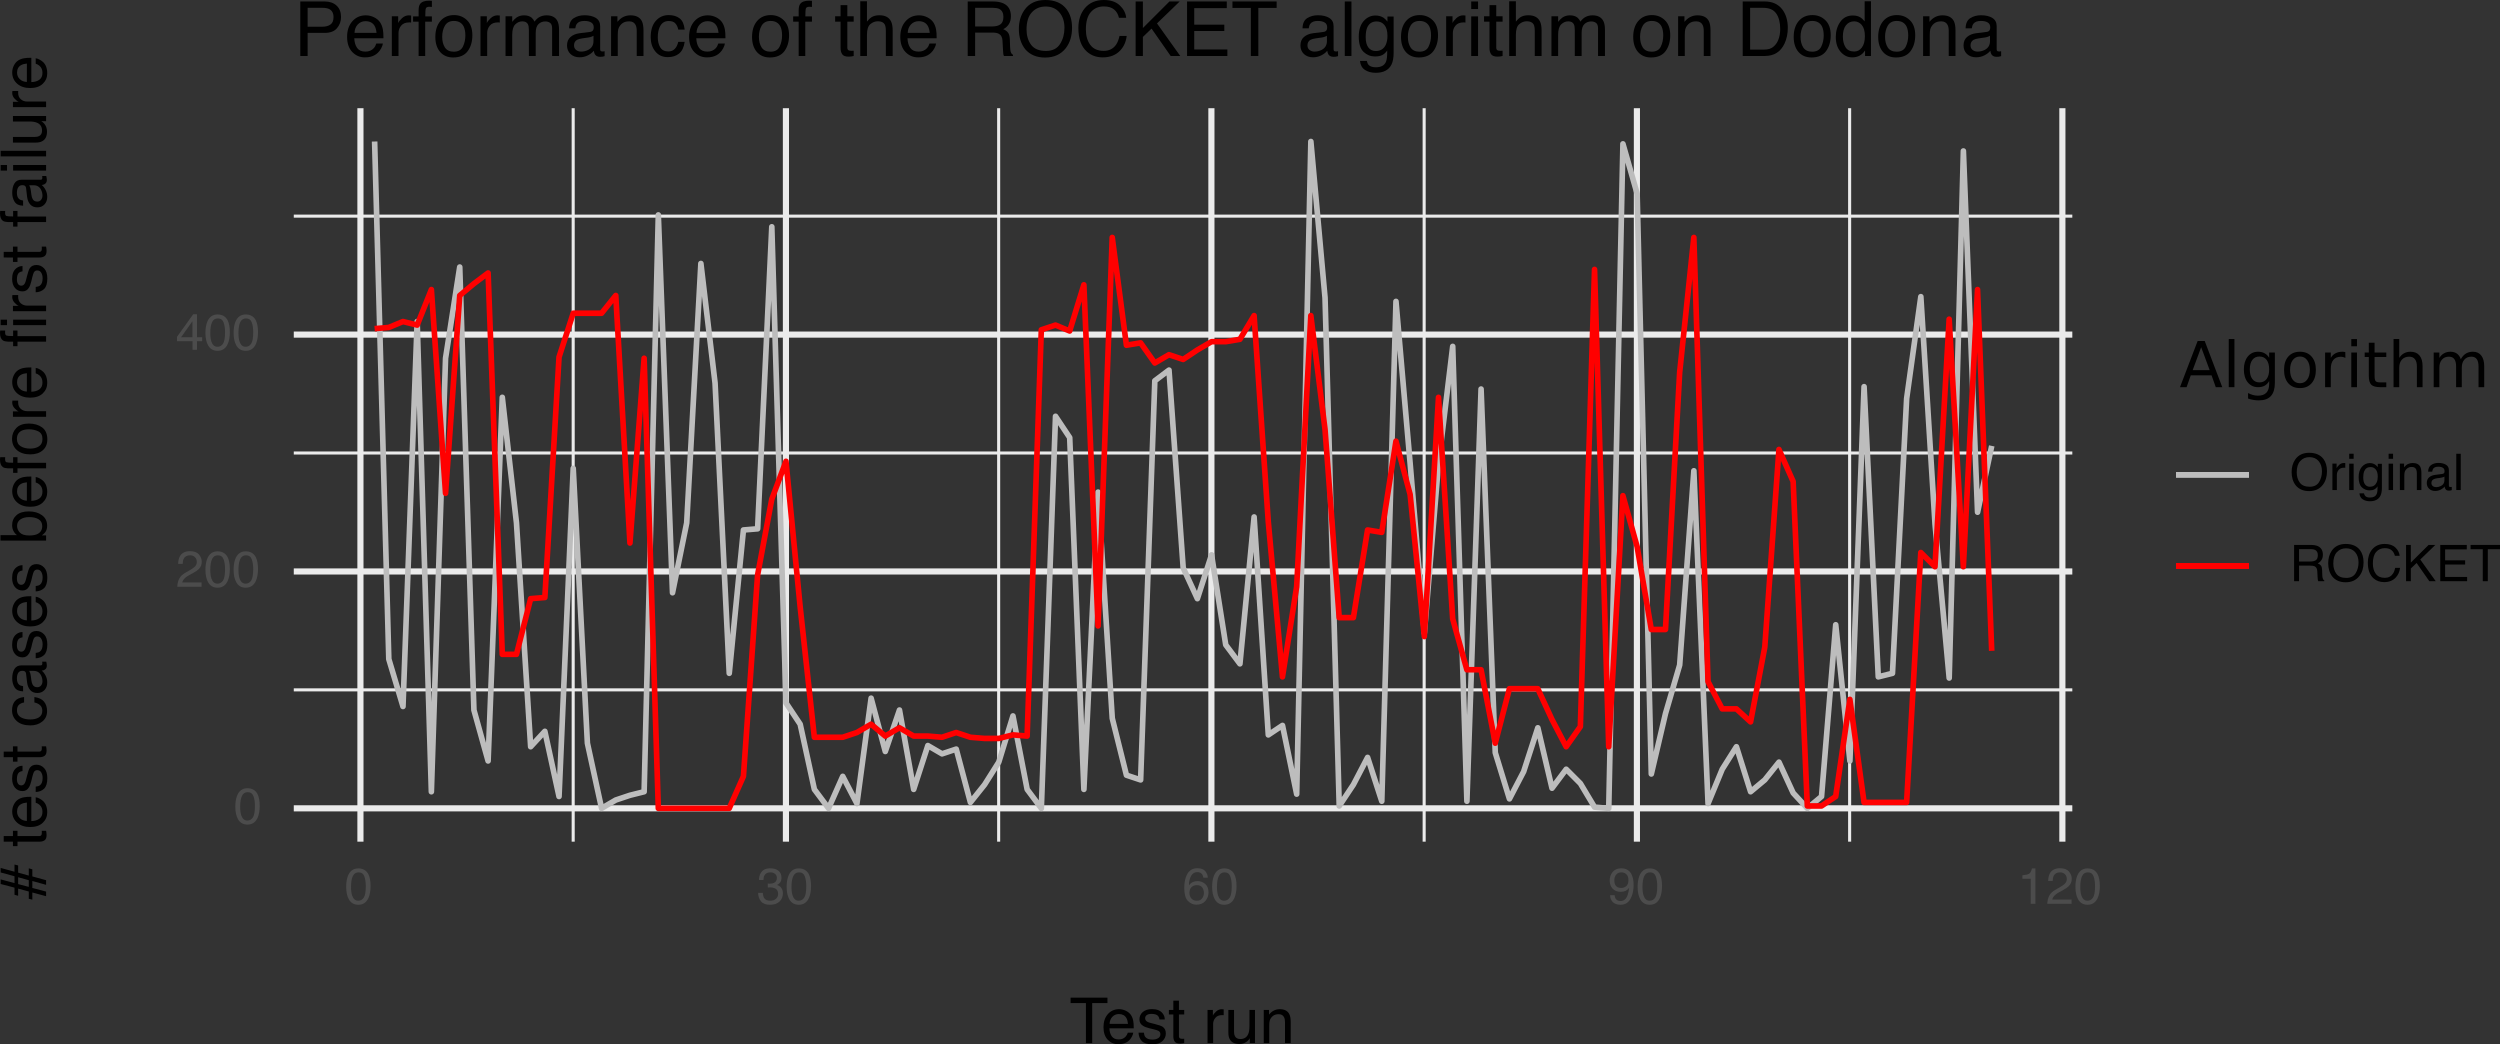 <?xml version="1.0" encoding="UTF-8" standalone="no"?>
<svg
   xmlns:dc="http://purl.org/dc/elements/1.1/"
   xmlns:cc="http://creativecommons.org/ns#"
   xmlns:rdf="http://www.w3.org/1999/02/22-rdf-syntax-ns#"
   xmlns:svg="http://www.w3.org/2000/svg"
   xmlns="http://www.w3.org/2000/svg"
   xmlns:xlink="http://www.w3.org/1999/xlink"
   xmlns:sodipodi="http://sodipodi.sourceforge.net/DTD/sodipodi-0.dtd"
   xmlns:inkscape="http://www.inkscape.org/namespaces/inkscape"
   width="473.804pt"
   height="197.918pt"
   viewBox="0 0 473.804 197.918"
   version="1.1"
   id="svg641"
   sodipodi:docname="rq4-dodona-rocket.svg"
   inkscape:version="0.92.3 (2405546, 2018-03-11)">
  <rect x="0" y="0" width="473.804" height="197.918" fill="#333333" stroke="none"/>
  <sodipodi:namedview
     pagecolor="#ffffff"
     bordercolor="#666666"
     borderopacity="1"
     objecttolerance="10"
     gridtolerance="10"
     guidetolerance="10"
     inkscape:pageopacity="0"
     inkscape:pageshadow="2"
     inkscape:window-width="1920"
     inkscape:window-height="1022"
     id="namedview643"
     showgrid="false"
     inkscape:zoom="0.52332657"
     inkscape:cx="319.85677"
     inkscape:cy="130.4974"
     inkscape:window-x="0"
     inkscape:window-y="30"
     inkscape:window-maximized="1"
     inkscape:current-layer="svg641"
     fit-margin-top="0"
     fit-margin-left="0"
     fit-margin-right="0"
     fit-margin-bottom="0" />
  <defs
     id="defs286">
    <g
       id="g239">
      <symbol
         overflow="visible"
         id="glyph0-0"
         style="overflow:visible">
        <path
           style="stroke:none"
           d="M 0.312,0 V -6.875 H 5.766 V 0 Z m 4.594,-0.859 v -5.156 H 1.172 v 5.156 z m 0,0"
           id="path2"
           inkscape:connector-curvature="0" />
      </symbol>
      <symbol
         overflow="visible"
         id="glyph0-1"
         style="overflow:visible">
        <path
           style="stroke:none"
           d="m 2.594,-6.703 c 0.863,0 1.492,0.355 1.891,1.062 0.289,0.555 0.438,1.312 0.438,2.281 0,0.906 -0.137,1.664 -0.406,2.266 C 4.129,-0.238 3.488,0.188 2.594,0.188 c -0.812,0 -1.414,-0.348 -1.797,-1.047 -0.336,-0.594 -0.5,-1.379 -0.5,-2.359 0,-0.758 0.098,-1.414 0.297,-1.969 0.363,-1.008 1.031,-1.516 2,-1.516 z m -0.016,6.125 c 0.438,0 0.785,-0.191 1.047,-0.578 0.258,-0.395 0.391,-1.117 0.391,-2.172 0,-0.758 -0.094,-1.383 -0.281,-1.875 -0.188,-0.5 -0.555,-0.75 -1.094,-0.75 -0.492,0 -0.852,0.234 -1.078,0.703 -0.23,0.469 -0.344,1.156 -0.344,2.062 0,0.688 0.07,1.242 0.219,1.656 0.219,0.637 0.598,0.953 1.141,0.953 z m 0,0"
           id="path5"
           inkscape:connector-curvature="0" />
      </symbol>
      <symbol
         overflow="visible"
         id="glyph0-2"
         style="overflow:visible">
        <path
           style="stroke:none"
           d="M 0.297,0 C 0.328,-0.57 0.445,-1.07 0.656,-1.5 0.863,-1.938 1.27,-2.328 1.875,-2.672 L 2.766,-3.188 C 3.172,-3.426 3.457,-3.629 3.625,-3.797 3.875,-4.055 4,-4.352 4,-4.688 4,-5.07 3.879,-5.379 3.641,-5.609 3.41,-5.836 3.102,-5.953 2.719,-5.953 c -0.586,0 -0.984,0.219 -1.203,0.656 -0.117,0.23 -0.18,0.555 -0.188,0.969 H 0.469 C 0.477,-4.91 0.582,-5.383 0.781,-5.75 c 0.363,-0.656 1.008,-0.984 1.938,-0.984 0.77,0 1.332,0.211 1.688,0.625 0.352,0.418 0.531,0.883 0.531,1.391 0,0.531 -0.188,0.992 -0.562,1.375 -0.219,0.219 -0.617,0.492 -1.188,0.812 L 2.547,-2.188 c -0.305,0.168 -0.543,0.328 -0.719,0.484 -0.312,0.273 -0.512,0.574 -0.594,0.906 H 4.906 V 0 Z m 0,0"
           id="path8"
           inkscape:connector-curvature="0" />
      </symbol>
      <symbol
         overflow="visible"
         id="glyph0-3"
         style="overflow:visible">
        <path
           style="stroke:none"
           d="M 3.172,-2.375 V -5.422 L 1.016,-2.375 Z M 3.188,0 V -1.641 H 0.25 V -2.469 L 3.312,-6.734 H 4.031 V -2.375 h 0.984 v 0.734 H 4.031 V 0 Z m 0,0"
           id="path11"
           inkscape:connector-curvature="0" />
      </symbol>
      <symbol
         overflow="visible"
         id="glyph0-4"
         style="overflow:visible">
        <path
           style="stroke:none"
           d="m 2.484,0.188 c -0.793,0 -1.367,-0.219 -1.719,-0.656 -0.355,-0.438 -0.531,-0.969 -0.531,-1.594 h 0.875 c 0.039,0.438 0.125,0.758 0.25,0.953 0.219,0.355 0.609,0.531 1.172,0.531 0.445,0 0.805,-0.117 1.078,-0.359 0.27,-0.238 0.406,-0.547 0.406,-0.922 0,-0.457 -0.148,-0.781 -0.438,-0.969 -0.281,-0.188 -0.672,-0.281 -1.172,-0.281 -0.055,0 -0.109,0.008 -0.172,0.016 -0.055,0 -0.109,0 -0.172,0 v -0.75 c 0.082,0.012 0.156,0.023 0.219,0.031 0.062,0 0.125,0 0.188,0 0.32,0 0.582,-0.051 0.781,-0.156 0.352,-0.176 0.531,-0.488 0.531,-0.938 0,-0.332 -0.121,-0.586 -0.359,-0.766 -0.23,-0.188 -0.508,-0.281 -0.828,-0.281 -0.562,0 -0.949,0.188 -1.156,0.562 C 1.312,-5.18 1.242,-4.883 1.234,-4.5 h -0.844 c 0,-0.5 0.102,-0.926 0.312,-1.281 0.344,-0.625 0.945,-0.938 1.812,-0.938 0.676,0 1.203,0.156 1.578,0.469 0.375,0.305 0.562,0.742 0.562,1.312 0,0.418 -0.109,0.75 -0.328,1 -0.137,0.156 -0.312,0.281 -0.531,0.375 C 4.148,-3.469 4.426,-3.281 4.625,-3 c 0.195,0.281 0.297,0.621 0.297,1.016 0,0.637 -0.215,1.156 -0.641,1.562 C 3.863,-0.016 3.266,0.188 2.484,0.188 Z m 0,0"
           id="path14"
           inkscape:connector-curvature="0" />
      </symbol>
      <symbol
         overflow="visible"
         id="glyph0-5"
         style="overflow:visible">
        <path
           style="stroke:none"
           d="m 2.812,-6.734 c 0.75,0 1.27,0.199 1.562,0.594 0.289,0.387 0.438,0.781 0.438,1.188 H 3.984 C 3.93,-5.211 3.852,-5.422 3.75,-5.578 3.539,-5.859 3.227,-6 2.812,-6 c -0.469,0 -0.844,0.219 -1.125,0.656 -0.273,0.438 -0.422,1.062 -0.453,1.875 0.188,-0.281 0.43,-0.492 0.734,-0.641 0.258,-0.125 0.555,-0.188 0.891,-0.188 0.562,0 1.051,0.184 1.469,0.547 0.414,0.355 0.625,0.887 0.625,1.594 0,0.617 -0.199,1.156 -0.594,1.625 -0.398,0.469 -0.961,0.703 -1.688,0.703 -0.625,0 -1.168,-0.234 -1.625,-0.703 -0.461,-0.477 -0.688,-1.285 -0.688,-2.422 0,-0.832 0.102,-1.535 0.312,-2.109 C 1.055,-6.176 1.77,-6.734 2.812,-6.734 Z M 2.75,-0.578 c 0.438,0 0.766,-0.145 0.984,-0.438 0.227,-0.301 0.344,-0.656 0.344,-1.062 C 4.078,-2.422 3.977,-2.75 3.781,-3.062 3.582,-3.375 3.223,-3.531 2.703,-3.531 c -0.367,0 -0.684,0.121 -0.953,0.359 -0.273,0.242 -0.406,0.605 -0.406,1.094 0,0.43 0.117,0.789 0.359,1.078 0.25,0.281 0.598,0.422 1.047,0.422 z m 0,0"
           id="path17"
           inkscape:connector-curvature="0" />
      </symbol>
      <symbol
         overflow="visible"
         id="glyph0-6"
         style="overflow:visible">
        <path
           style="stroke:none"
           d="m 1.281,-1.625 c 0.02,0.469 0.195,0.793 0.531,0.969 0.176,0.094 0.367,0.141 0.578,0.141 0.406,0 0.75,-0.164 1.031,-0.5 0.281,-0.332 0.484,-1.016 0.609,-2.047 -0.188,0.293 -0.422,0.5 -0.703,0.625 -0.273,0.117 -0.57,0.172 -0.891,0.172 -0.648,0 -1.156,-0.195 -1.531,-0.594 -0.375,-0.406 -0.562,-0.926 -0.562,-1.562 0,-0.602 0.18,-1.133 0.547,-1.594 0.375,-0.469 0.926,-0.703 1.656,-0.703 0.977,0 1.648,0.445 2.016,1.328 0.207,0.48 0.312,1.086 0.312,1.812 0,0.824 -0.125,1.555 -0.375,2.188 C 4.094,-0.336 3.398,0.188 2.422,0.188 c -0.656,0 -1.156,-0.172 -1.5,-0.516 -0.336,-0.344 -0.5,-0.773 -0.5,-1.297 z M 2.547,-3 C 2.879,-3 3.188,-3.109 3.469,-3.328 3.75,-3.547 3.891,-3.93 3.891,-4.484 c 0,-0.488 -0.125,-0.852 -0.375,-1.094 -0.25,-0.25 -0.57,-0.375 -0.953,-0.375 -0.418,0 -0.746,0.141 -0.984,0.422 -0.242,0.273 -0.359,0.641 -0.359,1.109 0,0.438 0.102,0.789 0.312,1.047 C 1.75,-3.125 2.086,-3 2.547,-3 Z m 0,0"
           id="path20"
           inkscape:connector-curvature="0" />
      </symbol>
      <symbol
         overflow="visible"
         id="glyph0-7"
         style="overflow:visible">
        <path
           style="stroke:none"
           d="m 0.922,-4.75 v -0.641 c 0.602,-0.062 1.023,-0.16 1.266,-0.297 0.238,-0.145 0.422,-0.477 0.547,-1 h 0.656 V 0 H 2.5 v -4.75 z m 0,0"
           id="path23"
           inkscape:connector-curvature="0" />
      </symbol>
      <symbol
         overflow="visible"
         id="glyph0-8"
         style="overflow:visible">
        <path
           style="stroke:none"
           d="m 3.703,-7.062 c 1.207,0 2.109,0.391 2.703,1.172 0.445,0.605 0.672,1.383 0.672,2.328 0,1.031 -0.262,1.887 -0.781,2.562 C 5.68,-0.195 4.812,0.203 3.688,0.203 c -1.062,0 -1.898,-0.348 -2.5,-1.047 C 0.645,-1.52 0.375,-2.375 0.375,-3.406 0.375,-4.332 0.602,-5.129 1.062,-5.797 1.656,-6.641 2.535,-7.062 3.703,-7.062 Z m 0.094,6.438 c 0.82,0 1.414,-0.297 1.781,-0.891 C 5.941,-2.109 6.125,-2.785 6.125,-3.547 6.125,-4.359 5.91,-5.008 5.484,-5.5 5.066,-5.988 4.488,-6.234 3.75,-6.234 c -0.711,0 -1.289,0.246 -1.734,0.734 -0.449,0.48 -0.672,1.199 -0.672,2.156 0,0.762 0.191,1.406 0.578,1.938 0.383,0.523 1.008,0.781 1.875,0.781 z m -0.062,-6.438 z m 0,0"
           id="path26"
           inkscape:connector-curvature="0" />
      </symbol>
      <symbol
         overflow="visible"
         id="glyph0-9"
         style="overflow:visible">
        <path
           style="stroke:none"
           d="M 0.641,-5.016 H 1.438 V -4.156 C 1.508,-4.32 1.672,-4.523 1.922,-4.766 2.18,-5.004 2.477,-5.125 2.812,-5.125 c 0.008,0 0.035,0 0.078,0 0.039,0 0.102,0.008 0.188,0.016 V -4.219 C 3.023,-4.227 2.977,-4.234 2.938,-4.234 c -0.043,0 -0.086,0 -0.125,0 -0.43,0 -0.758,0.137 -0.984,0.406 -0.23,0.273 -0.344,0.586 -0.344,0.938 V 0 h -0.844 z m 0,0"
           id="path29"
           inkscape:connector-curvature="0" />
      </symbol>
      <symbol
         overflow="visible"
         id="glyph0-10"
         style="overflow:visible">
        <path
           style="stroke:none"
           d="M 0.625,-5 H 1.469 V 0 H 0.625 Z m 0,-1.875 h 0.844 v 0.953 H 0.625 Z m 0,0"
           id="path32"
           inkscape:connector-curvature="0" />
      </symbol>
      <symbol
         overflow="visible"
         id="glyph0-11"
         style="overflow:visible">
        <path
           style="stroke:none"
           d="m 2.391,-5.109 c 0.395,0 0.738,0.102 1.031,0.297 0.156,0.105 0.316,0.262 0.484,0.469 v -0.625 H 4.688 v 4.562 c 0,0.633 -0.094,1.133 -0.281,1.5 C 4.051,1.781 3.391,2.125 2.422,2.125 1.879,2.125 1.422,2 1.047,1.75 0.68,1.508 0.477,1.133 0.438,0.625 h 0.859 c 0.039,0.219 0.125,0.391 0.25,0.516 0.188,0.188 0.484,0.281 0.891,0.281 0.645,0 1.066,-0.23 1.266,-0.688 0.125,-0.262 0.18,-0.738 0.172,-1.438 C 3.707,-0.441 3.504,-0.25 3.266,-0.125 3.023,0 2.711,0.062 2.328,0.062 1.785,0.062 1.305,-0.129 0.891,-0.516 0.484,-0.898 0.281,-1.539 0.281,-2.438 c 0,-0.832 0.203,-1.484 0.609,-1.953 0.414,-0.477 0.914,-0.719 1.5,-0.719 z M 3.906,-2.531 c 0,-0.625 -0.133,-1.082 -0.391,-1.375 -0.25,-0.301 -0.574,-0.453 -0.969,-0.453 -0.594,0 -1,0.277 -1.219,0.828 -0.117,0.305 -0.172,0.695 -0.172,1.172 0,0.562 0.113,0.996 0.344,1.297 0.227,0.293 0.535,0.438 0.922,0.438 0.602,0 1.031,-0.273 1.281,-0.828 C 3.836,-1.754 3.906,-2.113 3.906,-2.531 Z M 2.484,-5.141 Z m 0,0"
           id="path35"
           inkscape:connector-curvature="0" />
      </symbol>
      <symbol
         overflow="visible"
         id="glyph0-12"
         style="overflow:visible">
        <path
           style="stroke:none"
           d="M 0.625,-5.016 H 1.422 V -4.312 c 0.238,-0.289 0.488,-0.5 0.75,-0.625 0.27,-0.125 0.566,-0.188 0.891,-0.188 0.707,0 1.188,0.246 1.438,0.734 0.133,0.273 0.203,0.664 0.203,1.172 V 0 H 3.844 v -3.156 c 0,-0.312 -0.043,-0.562 -0.125,-0.75 C 3.562,-4.219 3.289,-4.375 2.906,-4.375 c -0.211,0 -0.375,0.023 -0.5,0.062 -0.23,0.074 -0.434,0.215 -0.609,0.422 -0.137,0.156 -0.227,0.324 -0.266,0.5 -0.043,0.18 -0.062,0.434 -0.062,0.766 V 0 H 0.625 Z m 1.969,-0.125 z m 0,0"
           id="path38"
           inkscape:connector-curvature="0" />
      </symbol>
      <symbol
         overflow="visible"
         id="glyph0-13"
         style="overflow:visible">
        <path
           style="stroke:none"
           d="m 1.266,-1.328 c 0,0.242 0.086,0.434 0.266,0.578 0.176,0.137 0.391,0.203 0.641,0.203 C 2.461,-0.547 2.75,-0.613 3.031,-0.75 3.5,-0.977 3.734,-1.352 3.734,-1.875 v -0.672 c -0.105,0.062 -0.242,0.117 -0.406,0.156 -0.156,0.043 -0.312,0.074 -0.469,0.094 l -0.516,0.062 C 2.039,-2.191 1.812,-2.125 1.656,-2.031 1.395,-1.883 1.266,-1.648 1.266,-1.328 Z M 3.312,-3.047 C 3.5,-3.066 3.629,-3.145 3.703,-3.281 3.734,-3.352 3.75,-3.461 3.75,-3.609 3.75,-3.891 3.645,-4.094 3.438,-4.219 3.238,-4.352 2.945,-4.422 2.562,-4.422 c -0.438,0 -0.75,0.117 -0.938,0.344 -0.105,0.137 -0.172,0.336 -0.203,0.594 H 0.641 C 0.66,-4.098 0.863,-4.523 1.25,-4.766 c 0.383,-0.25 0.828,-0.375 1.328,-0.375 0.594,0 1.078,0.117 1.453,0.344 0.363,0.219 0.547,0.57 0.547,1.047 v 2.891 c 0,0.086 0.016,0.152 0.047,0.203 0.039,0.055 0.117,0.078 0.234,0.078 0.031,0 0.066,0 0.109,0 0.051,0 0.102,-0.004 0.156,-0.016 V 0.016 C 5,0.055 4.898,0.082 4.828,0.094 c -0.062,0.008 -0.156,0.016 -0.281,0.016 -0.293,0 -0.5,-0.105 -0.625,-0.312 -0.074,-0.102 -0.125,-0.258 -0.156,-0.469 -0.168,0.23 -0.414,0.43 -0.734,0.594 -0.324,0.164 -0.68,0.25 -1.062,0.25 C 1.5,0.172 1.117,0.031 0.828,-0.25 c -0.293,-0.281 -0.438,-0.633 -0.438,-1.062 0,-0.469 0.141,-0.828 0.422,-1.078 C 1.102,-2.648 1.488,-2.812 1.969,-2.875 Z m -0.703,-2.094 z m 0,0"
           id="path41"
           inkscape:connector-curvature="0" />
      </symbol>
      <symbol
         overflow="visible"
         id="glyph0-14"
         style="overflow:visible">
        <path
           style="stroke:none"
           d="m 0.641,-6.875 h 0.844 V 0 h -0.844 z m 0,0"
           id="path44"
           inkscape:connector-curvature="0" />
      </symbol>
      <symbol
         overflow="visible"
         id="glyph0-15"
         style="overflow:visible">
        <path
           style="stroke:none"
           d="m 3.938,-3.734 c 0.438,0 0.781,-0.082 1.031,-0.25 0.25,-0.176 0.375,-0.492 0.375,-0.953 0,-0.488 -0.18,-0.82 -0.531,-1 C 4.625,-6.031 4.367,-6.078 4.047,-6.078 H 1.781 v 2.344 z M 0.844,-6.875 h 3.188 c 0.52,0 0.953,0.074 1.297,0.219 0.645,0.293 0.969,0.836 0.969,1.625 0,0.418 -0.09,0.758 -0.266,1.016 -0.168,0.262 -0.402,0.477 -0.703,0.641 0.27,0.105 0.473,0.246 0.609,0.422 0.133,0.18 0.207,0.469 0.219,0.875 L 6.188,-1.156 c 0.008,0.262 0.035,0.453 0.078,0.578 0.051,0.219 0.148,0.359 0.297,0.422 V 0 H 5.422 C 5.391,-0.062 5.363,-0.141 5.344,-0.234 5.32,-0.328 5.305,-0.504 5.297,-0.766 l -0.062,-1.156 c -0.023,-0.445 -0.188,-0.75 -0.5,-0.906 -0.18,-0.082 -0.461,-0.125 -0.844,-0.125 H 1.781 V 0 h -0.938 z m 0,0"
           id="path47"
           inkscape:connector-curvature="0" />
      </symbol>
      <symbol
         overflow="visible"
         id="glyph0-16"
         style="overflow:visible">
        <path
           style="stroke:none"
           d="m 3.625,-7.062 c 0.875,0 1.551,0.23 2.031,0.688 0.477,0.461 0.742,0.98 0.797,1.562 h -0.906 c -0.105,-0.445 -0.312,-0.801 -0.625,-1.062 -0.305,-0.258 -0.73,-0.391 -1.281,-0.391 -0.68,0 -1.227,0.242 -1.641,0.719 -0.418,0.48 -0.625,1.211 -0.625,2.188 0,0.812 0.188,1.469 0.562,1.969 0.375,0.5 0.938,0.75 1.688,0.75 0.688,0 1.207,-0.266 1.562,-0.797 0.188,-0.27 0.328,-0.633 0.422,-1.094 H 6.531 c -0.086,0.73 -0.355,1.34 -0.812,1.828 -0.543,0.586 -1.277,0.875 -2.203,0.875 -0.805,0 -1.477,-0.238 -2.016,-0.719 -0.719,-0.645 -1.078,-1.633 -1.078,-2.969 0,-1.008 0.27,-1.844 0.812,-2.5 C 1.805,-6.711 2.602,-7.062 3.625,-7.062 Z m -0.188,0 z m 0,0"
           id="path50"
           inkscape:connector-curvature="0" />
      </symbol>
      <symbol
         overflow="visible"
         id="glyph0-17"
         style="overflow:visible">
        <path
           style="stroke:none"
           d="m 0.734,-6.875 h 0.906 v 3.344 L 5,-6.875 H 6.281 L 3.422,-4.109 6.359,0 H 5.141 L 2.734,-3.453 1.641,-2.406 V 0 h -0.906 z m 0,0"
           id="path53"
           inkscape:connector-curvature="0" />
      </symbol>
      <symbol
         overflow="visible"
         id="glyph0-18"
         style="overflow:visible">
        <path
           style="stroke:none"
           d="m 0.812,-6.875 h 5.031 v 0.844 H 1.734 v 2.078 H 5.531 V -3.156 H 1.734 V -0.812 H 5.906 V 0 H 0.812 Z m 2.547,0 z m 0,0"
           id="path56"
           inkscape:connector-curvature="0" />
      </symbol>
      <symbol
         overflow="visible"
         id="glyph0-19"
         style="overflow:visible">
        <path
           style="stroke:none"
           d="m 5.734,-6.875 v 0.812 h -2.312 V 0 H 2.469 V -6.062 H 0.156 V -6.875 Z m 0,0"
           id="path59"
           inkscape:connector-curvature="0" />
      </symbol>
      <symbol
         overflow="visible"
         id="glyph1-0"
         style="overflow:visible">
        <path
           style="stroke:none"
           d="M 0.391,0 V -8.609 H 7.219 V 0 Z m 5.75,-1.078 V -7.531 H 1.469 v 6.453 z m 0,0"
           id="path62"
           inkscape:connector-curvature="0" />
      </symbol>
      <symbol
         overflow="visible"
         id="glyph1-1"
         style="overflow:visible">
        <path
           style="stroke:none"
           d="m 7.172,-8.609 v 1.031 H 4.281 V 0 H 3.094 V -7.578 H 0.188 v -1.031 z m 0,0"
           id="path65"
           inkscape:connector-curvature="0" />
      </symbol>
      <symbol
         overflow="visible"
         id="glyph1-2"
         style="overflow:visible">
        <path
           style="stroke:none"
           d="m 3.391,-6.422 c 0.445,0 0.879,0.105 1.297,0.312 0.414,0.211 0.734,0.48 0.953,0.812 0.207,0.324 0.348,0.695 0.422,1.109 0.062,0.293 0.094,0.758 0.094,1.391 H 1.547 C 1.566,-2.16 1.719,-1.648 2,-1.266 2.281,-0.879 2.719,-0.688 3.312,-0.688 c 0.551,0 0.988,-0.18 1.312,-0.547 C 4.812,-1.441 4.945,-1.688 5.031,-1.969 H 6.062 C 6.039,-1.738 5.953,-1.484 5.797,-1.203 5.641,-0.922 5.469,-0.688 5.281,-0.5 4.957,-0.188 4.555,0.02 4.078,0.125 3.828,0.188 3.539,0.219 3.219,0.219 2.438,0.219 1.773,-0.062 1.234,-0.625 c -0.543,-0.57 -0.812,-1.367 -0.812,-2.391 0,-1.008 0.27,-1.828 0.812,-2.453 0.551,-0.633 1.27,-0.953 2.156,-0.953 z M 5.062,-3.641 C 5.02,-4.098 4.922,-4.461 4.766,-4.734 4.484,-5.242 4.004,-5.5 3.328,-5.5 2.836,-5.5 2.426,-5.32 2.094,-4.969 1.77,-4.625 1.598,-4.18 1.578,-3.641 Z m -1.781,-2.781 z m 0,0"
           id="path68"
           inkscape:connector-curvature="0" />
      </symbol>
      <symbol
         overflow="visible"
         id="glyph1-3"
         style="overflow:visible">
        <path
           style="stroke:none"
           d="m 1.406,-1.969 c 0.031,0.355 0.117,0.625 0.266,0.812 0.258,0.336 0.719,0.5 1.375,0.5 0.395,0 0.738,-0.082 1.031,-0.25 0.301,-0.164 0.453,-0.426 0.453,-0.781 0,-0.27 -0.121,-0.477 -0.359,-0.625 -0.156,-0.082 -0.461,-0.18 -0.906,-0.297 L 2.422,-2.812 C 1.891,-2.945 1.5,-3.098 1.25,-3.266 c -0.461,-0.281 -0.688,-0.676 -0.688,-1.188 0,-0.594 0.211,-1.07 0.641,-1.438 C 1.629,-6.254 2.207,-6.438 2.938,-6.438 c 0.938,0 1.613,0.277 2.031,0.828 0.27,0.355 0.398,0.734 0.391,1.141 h -1 C 4.336,-4.707 4.254,-4.926 4.109,-5.125 3.867,-5.395 3.445,-5.531 2.844,-5.531 c -0.398,0 -0.699,0.078 -0.906,0.234 -0.199,0.148 -0.297,0.344 -0.297,0.594 0,0.273 0.133,0.492 0.406,0.656 0.156,0.094 0.383,0.18 0.688,0.25 l 0.688,0.172 c 0.758,0.188 1.27,0.367 1.531,0.531 0.406,0.273 0.609,0.699 0.609,1.281 0,0.555 -0.215,1.031 -0.641,1.438 C 4.504,0.031 3.863,0.234 3,0.234 c -0.938,0 -1.605,-0.211 -2,-0.625 C 0.613,-0.816 0.41,-1.344 0.391,-1.969 Z m 1.547,-4.453 z m 0,0"
           id="path71"
           inkscape:connector-curvature="0" />
      </symbol>
      <symbol
         overflow="visible"
         id="glyph1-4"
         style="overflow:visible">
        <path
           style="stroke:none"
           d="m 0.984,-8.031 h 1.062 v 1.75 h 1 v 0.859 h -1 V -1.312 c 0,0.219 0.078,0.367 0.234,0.438 0.07,0.043 0.207,0.062 0.406,0.062 0.051,0 0.102,0 0.156,0 0.062,-0.008 0.129,-0.016 0.203,-0.016 V 0 C 2.93,0.031 2.805,0.051 2.672,0.062 2.547,0.082 2.406,0.094 2.25,0.094 c -0.492,0 -0.824,-0.125 -1,-0.375 -0.18,-0.25 -0.266,-0.578 -0.266,-0.984 v -4.156 H 0.141 V -6.281 h 0.844 z m 0,0"
           id="path74"
           inkscape:connector-curvature="0" />
      </symbol>
      <symbol
         overflow="visible"
         id="glyph1-5"
         style="overflow:visible">
        <path
           style="stroke:none"
           d=""
           id="path77"
           inkscape:connector-curvature="0" />
      </symbol>
      <symbol
         overflow="visible"
         id="glyph1-6"
         style="overflow:visible">
        <path
           style="stroke:none"
           d="M 0.797,-6.281 H 1.812 v 1.094 c 0.07,-0.219 0.27,-0.477 0.594,-0.781 0.32,-0.301 0.691,-0.453 1.109,-0.453 0.02,0 0.051,0.008 0.094,0.016 0.051,0 0.133,0.008 0.25,0.016 v 1.109 c -0.062,-0.008 -0.121,-0.016 -0.172,-0.016 -0.055,0 -0.109,0 -0.172,0 -0.531,0 -0.945,0.172 -1.234,0.516 C 2,-4.445 1.859,-4.055 1.859,-3.609 V 0 h -1.062 z m 0,0"
           id="path80"
           inkscape:connector-curvature="0" />
      </symbol>
      <symbol
         overflow="visible"
         id="glyph1-7"
         style="overflow:visible">
        <path
           style="stroke:none"
           d="m 1.828,-6.281 v 4.172 c 0,0.324 0.051,0.586 0.156,0.781 0.188,0.375 0.535,0.562 1.047,0.562 0.727,0 1.227,-0.328 1.5,-0.984 C 4.676,-2.102 4.75,-2.582 4.75,-3.188 V -6.281 H 5.797 V 0 H 4.812 v -0.922 c -0.137,0.242 -0.305,0.438 -0.5,0.594 -0.406,0.332 -0.898,0.5 -1.469,0.5 -0.898,0 -1.508,-0.301 -1.828,-0.906 C 0.836,-1.047 0.75,-1.473 0.75,-2.016 V -6.281 Z M 3.281,-6.422 Z m 0,0"
           id="path83"
           inkscape:connector-curvature="0" />
      </symbol>
      <symbol
         overflow="visible"
         id="glyph1-8"
         style="overflow:visible">
        <path
           style="stroke:none"
           d="m 0.781,-6.281 h 1 v 0.891 c 0.289,-0.363 0.602,-0.625 0.938,-0.781 0.332,-0.164 0.703,-0.25 1.109,-0.25 0.883,0 1.484,0.312 1.797,0.938 0.176,0.344 0.266,0.828 0.266,1.453 V 0 H 4.812 V -3.953 C 4.812,-4.336 4.754,-4.645 4.641,-4.875 4.453,-5.27 4.113,-5.469 3.625,-5.469 c -0.25,0 -0.453,0.027 -0.609,0.078 C 2.723,-5.305 2.469,-5.133 2.25,-4.875 2.07,-4.664 1.957,-4.453 1.906,-4.234 1.852,-4.016 1.828,-3.695 1.828,-3.281 V 0 H 0.781 Z M 3.25,-6.422 Z m 0,0"
           id="path86"
           inkscape:connector-curvature="0" />
      </symbol>
      <symbol
         overflow="visible"
         id="glyph2-0"
         style="overflow:visible">
        <path
           style="stroke:none"
           d="M 0,-0.391 H -8.609 V -7.219 H 0 Z m -1.078,-5.75 H -7.531 v 4.672 h 6.453 z m 0,0"
           id="path89"
           inkscape:connector-curvature="0" />
      </symbol>
      <symbol
         overflow="visible"
         id="glyph2-1"
         style="overflow:visible">
        <path
           style="stroke:none"
           d="m -3.281,-0.172 v -1.375 L -5.297,-2.094 v 1.359 l -0.688,-0.188 V -2.281 l -2.625,-0.688 v -0.875 l 2.625,0.703 V -4.438 l -2.625,-0.719 v -0.859 l 2.625,0.719 V -6.656 l 0.688,0.172 V -5.125 l 2.016,0.562 v -1.375 l 0.672,0.188 v 1.344 L 0,-3.688 v 0.875 l -2.609,-0.719 v 1.312 L 0,-1.531 v 0.875 L -2.609,-1.359 V 0 Z m 0,-3.516 -2.016,-0.562 v 1.297 l 2.016,0.531 z m 0,0"
           id="path92"
           inkscape:connector-curvature="0" />
      </symbol>
      <symbol
         overflow="visible"
         id="glyph2-2"
         style="overflow:visible">
        <path
           style="stroke:none"
           d=""
           id="path95"
           inkscape:connector-curvature="0" />
      </symbol>
      <symbol
         overflow="visible"
         id="glyph2-3"
         style="overflow:visible">
        <path
           style="stroke:none"
           d="m -8.031,-0.984 v -1.062 h 1.75 v -1 h 0.859 v 1 H -1.312 c 0.219,0 0.367,-0.078 0.438,-0.234 0.043,-0.07 0.062,-0.207 0.062,-0.406 0,-0.051 0,-0.102 0,-0.156 -0.008,-0.062 -0.016,-0.129 -0.016,-0.203 H 0 c 0.031,0.117 0.051,0.242 0.062,0.375 0.02,0.125 0.031,0.266 0.031,0.422 0,0.492 -0.125,0.824 -0.375,1 -0.25,0.18 -0.578,0.266 -0.984,0.266 h -4.156 v 0.844 H -6.281 v -0.844 z m 0,0"
           id="path98"
           inkscape:connector-curvature="0" />
      </symbol>
      <symbol
         overflow="visible"
         id="glyph2-4"
         style="overflow:visible">
        <path
           style="stroke:none"
           d="m -6.422,-3.391 c 0,-0.445 0.105,-0.879 0.312,-1.297 0.211,-0.414 0.48,-0.734 0.812,-0.953 0.324,-0.207 0.695,-0.348 1.109,-0.422 0.293,-0.062 0.758,-0.094 1.391,-0.094 v 4.609 C -2.16,-1.566 -1.648,-1.719 -1.266,-2 -0.879,-2.281 -0.688,-2.719 -0.688,-3.312 c 0,-0.551 -0.18,-0.988 -0.547,-1.312 C -1.441,-4.812 -1.688,-4.945 -1.969,-5.031 V -6.062 c 0.23,0.023 0.484,0.109 0.766,0.266 0.281,0.156 0.516,0.328 0.703,0.516 0.312,0.324 0.52,0.727 0.625,1.203 0.062,0.25 0.094,0.539 0.094,0.859 0,0.781 -0.281,1.445 -0.844,1.984 -0.57,0.543 -1.367,0.812 -2.391,0.812 -1.008,0 -1.828,-0.27 -2.453,-0.812 -0.633,-0.551 -0.953,-1.27 -0.953,-2.156 z m 2.781,-1.672 c -0.457,0.043 -0.82,0.141 -1.094,0.297 -0.508,0.281 -0.766,0.762 -0.766,1.438 0,0.492 0.18,0.902 0.531,1.234 0.344,0.324 0.789,0.496 1.328,0.516 z m -2.781,1.781 z m 0,0"
           id="path101"
           inkscape:connector-curvature="0" />
      </symbol>
      <symbol
         overflow="visible"
         id="glyph2-5"
         style="overflow:visible">
        <path
           style="stroke:none"
           d="m -1.969,-1.406 c 0.355,-0.031 0.625,-0.117 0.812,-0.266 0.336,-0.258 0.5,-0.719 0.5,-1.375 0,-0.395 -0.082,-0.738 -0.25,-1.031 -0.164,-0.301 -0.426,-0.453 -0.781,-0.453 -0.27,0 -0.477,0.121 -0.625,0.359 -0.082,0.156 -0.18,0.461 -0.297,0.906 L -2.812,-2.422 C -2.945,-1.891 -3.098,-1.5 -3.266,-1.25 c -0.281,0.461 -0.676,0.688 -1.188,0.688 -0.594,0 -1.07,-0.211 -1.438,-0.641 C -6.254,-1.629 -6.438,-2.207 -6.438,-2.938 c 0,-0.938 0.277,-1.613 0.828,-2.031 0.355,-0.27 0.734,-0.398 1.141,-0.391 v 1 c -0.238,0.023 -0.457,0.105 -0.656,0.25 -0.27,0.242 -0.406,0.664 -0.406,1.266 0,0.398 0.078,0.699 0.234,0.906 0.148,0.199 0.344,0.297 0.594,0.297 0.273,0 0.492,-0.133 0.656,-0.406 0.094,-0.156 0.18,-0.383 0.25,-0.688 l 0.172,-0.688 c 0.188,-0.758 0.367,-1.27 0.531,-1.531 0.273,-0.406 0.699,-0.609 1.281,-0.609 0.555,0 1.031,0.215 1.438,0.641 0.406,0.418 0.609,1.059 0.609,1.922 0,0.938 -0.211,1.605 -0.625,2 -0.426,0.387 -0.953,0.59 -1.578,0.609 z m -4.453,-1.547 z m 0,0"
           id="path104"
           inkscape:connector-curvature="0" />
      </symbol>
      <symbol
         overflow="visible"
         id="glyph2-6"
         style="overflow:visible">
        <path
           style="stroke:none"
           d="m -6.453,-3.188 c 0,-0.707 0.172,-1.281 0.516,-1.719 0.344,-0.445 0.934,-0.719 1.766,-0.812 V -4.688 C -4.555,-4.625 -4.875,-4.484 -5.125,-4.266 c -0.258,0.219 -0.391,0.578 -0.391,1.078 0,0.668 0.328,1.148 0.984,1.438 0.43,0.188 0.953,0.281 1.578,0.281 0.625,0 1.156,-0.129 1.594,-0.391 0.43,-0.27 0.641,-0.691 0.641,-1.266 0,-0.438 -0.133,-0.781 -0.406,-1.031 -0.27,-0.258 -0.633,-0.438 -1.094,-0.531 v -1.031 c 0.836,0.117 1.445,0.406 1.828,0.875 0.387,0.469 0.578,1.07 0.578,1.797 0,0.824 -0.301,1.48 -0.906,1.969 -0.602,0.492 -1.352,0.734 -2.25,0.734 -1.102,0 -1.957,-0.266 -2.562,-0.797 -0.613,-0.539 -0.922,-1.223 -0.922,-2.047 z m 0.031,0.156 z m 0,0"
           id="path107"
           inkscape:connector-curvature="0" />
      </symbol>
      <symbol
         overflow="visible"
         id="glyph2-7"
         style="overflow:visible">
        <path
           style="stroke:none"
           d="m -1.672,-1.578 c 0.305,0 0.543,-0.109 0.719,-0.328 0.18,-0.227 0.266,-0.492 0.266,-0.797 0,-0.375 -0.082,-0.734 -0.25,-1.078 C -1.227,-4.375 -1.695,-4.672 -2.344,-4.672 H -3.188 c 0.074,0.137 0.141,0.309 0.203,0.516 0.055,0.199 0.09,0.398 0.109,0.594 l 0.078,0.625 c 0.055,0.387 0.137,0.68 0.25,0.875 0.18,0.324 0.469,0.484 0.875,0.484 z m -2.125,-2.562 c -0.031,-0.238 -0.133,-0.398 -0.312,-0.484 -0.094,-0.039 -0.227,-0.062 -0.406,-0.062 -0.352,0 -0.609,0.133 -0.766,0.391 -0.164,0.25 -0.25,0.609 -0.25,1.078 0,0.555 0.148,0.945 0.438,1.172 0.168,0.137 0.414,0.227 0.734,0.266 v 0.984 c -0.77,-0.02 -1.305,-0.27 -1.609,-0.75 -0.301,-0.488 -0.453,-1.051 -0.453,-1.688 0,-0.738 0.141,-1.336 0.422,-1.797 0.281,-0.457 0.719,-0.688 1.312,-0.688 h 3.609 c 0.105,0 0.195,-0.02 0.266,-0.062 0.062,-0.051 0.094,-0.148 0.094,-0.297 0,-0.039 0,-0.086 0,-0.141 -0.008,-0.062 -0.02,-0.129 -0.031,-0.203 h 0.781 c 0.039,0.168 0.066,0.297 0.078,0.391 0.02,0.086 0.031,0.199 0.031,0.344 0,0.367 -0.133,0.625 -0.391,0.781 -0.133,0.094 -0.328,0.156 -0.578,0.188 0.281,0.219 0.527,0.531 0.734,0.938 0.207,0.398 0.312,0.836 0.312,1.312 0,0.586 -0.18,1.062 -0.531,1.438 -0.352,0.367 -0.797,0.547 -1.328,0.547 -0.582,0 -1.035,-0.18 -1.359,-0.547 -0.32,-0.363 -0.52,-0.836 -0.594,-1.422 z m -2.625,0.875 z m 0,0"
           id="path110"
           inkscape:connector-curvature="0" />
      </symbol>
      <symbol
         overflow="visible"
         id="glyph2-8"
         style="overflow:visible">
        <path
           style="stroke:none"
           d="m -8.641,-0.688 v -1.031 h 3.125 c -0.301,-0.227 -0.531,-0.504 -0.688,-0.828 C -6.359,-2.867 -6.438,-3.219 -6.438,-3.594 c 0,-0.781 0.273,-1.41 0.812,-1.891 0.531,-0.488 1.32,-0.734 2.359,-0.734 1,0 1.828,0.242 2.484,0.719 0.656,0.48 0.984,1.148 0.984,2 0,0.48 -0.117,0.883 -0.344,1.203 -0.145,0.199 -0.363,0.406 -0.656,0.625 H 0 V -0.688 Z m 7.906,-2.75 c 0,-0.57 -0.223,-1 -0.672,-1.281 C -1.863,-5 -2.461,-5.141 -3.203,-5.141 -3.867,-5.141 -4.414,-5 -4.844,-4.719 -5.281,-4.438 -5.5,-4.02 -5.5,-3.469 c 0,0.48 0.18,0.902 0.531,1.266 0.355,0.367 0.945,0.547 1.766,0.547 0.586,0 1.062,-0.07 1.438,-0.219 0.688,-0.281 1.031,-0.801 1.031,-1.562 z m 0,0"
           id="path113"
           inkscape:connector-curvature="0" />
      </symbol>
      <symbol
         overflow="visible"
         id="glyph2-9"
         style="overflow:visible">
        <path
           style="stroke:none"
           d="m -7.234,-1.031 c -0.438,-0.02 -0.754,-0.098 -0.953,-0.234 -0.363,-0.25 -0.547,-0.723 -0.547,-1.422 0,-0.07 0.008,-0.141 0.016,-0.203 0,-0.07 0.008,-0.156 0.016,-0.25 H -7.75 c -0.008,0.117 -0.016,0.199 -0.016,0.25 0,0.043 0,0.086 0,0.125 0,0.324 0.086,0.516 0.25,0.578 0.168,0.062 0.59,0.094 1.266,0.094 v -1.047 h 0.828 v 1.062 H 0 v 1.047 h -5.422 v 0.859 H -6.25 V -1.031 Z m 0,0"
           id="path116"
           inkscape:connector-curvature="0" />
      </symbol>
      <symbol
         overflow="visible"
         id="glyph2-10"
         style="overflow:visible">
        <path
           style="stroke:none"
           d="m -0.688,-3.266 c 0,-0.695 -0.258,-1.176 -0.781,-1.438 C -2,-4.961 -2.586,-5.094 -3.234,-5.094 c -0.594,0 -1.07,0.094 -1.438,0.281 -0.57,0.305 -0.859,0.812 -0.859,1.531 0,0.648 0.246,1.117 0.734,1.406 0.492,0.293 1.086,0.438 1.781,0.438 0.668,0 1.227,-0.145 1.672,-0.438 0.438,-0.289 0.656,-0.754 0.656,-1.391 z M -6.453,-3.312 c 0,-0.801 0.273,-1.477 0.812,-2.031 0.531,-0.562 1.324,-0.844 2.375,-0.844 1.012,0 1.852,0.246 2.516,0.734 0.656,0.492 0.984,1.25 0.984,2.281 0,0.867 -0.289,1.555 -0.875,2.062 C -1.234,-0.598 -2.02,-0.344 -3,-0.344 c -1.051,0 -1.891,-0.266 -2.516,-0.797 -0.625,-0.539 -0.938,-1.266 -0.938,-2.172 z m 0.031,0.047 z m 0,0"
           id="path119"
           inkscape:connector-curvature="0" />
      </symbol>
      <symbol
         overflow="visible"
         id="glyph2-11"
         style="overflow:visible">
        <path
           style="stroke:none"
           d="M -6.281,-0.797 V -1.812 h 1.094 c -0.219,-0.07 -0.477,-0.27 -0.781,-0.594 -0.301,-0.32 -0.453,-0.691 -0.453,-1.109 0,-0.02 0.008,-0.051 0.016,-0.094 0,-0.051 0.008,-0.133 0.016,-0.25 h 1.109 c -0.008,0.062 -0.016,0.121 -0.016,0.172 0,0.055 0,0.109 0,0.172 0,0.531 0.172,0.945 0.516,1.234 0.336,0.281 0.727,0.422 1.172,0.422 H 0 v 1.062 z m 0,0"
           id="path122"
           inkscape:connector-curvature="0" />
      </symbol>
      <symbol
         overflow="visible"
         id="glyph2-12"
         style="overflow:visible">
        <path
           style="stroke:none"
           d="m -7.234,-1.031 c -0.438,-0.02 -0.754,-0.098 -0.953,-0.234 -0.363,-0.25 -0.547,-0.723 -0.547,-1.422 0,-0.07 0.008,-0.141 0.016,-0.203 0,-0.07 0.008,-0.156 0.016,-0.25 H -7.75 c -0.008,0.117 -0.016,0.199 -0.016,0.25 0,0.043 0,0.086 0,0.125 0,0.324 0.086,0.516 0.25,0.578 0.168,0.062 0.59,0.094 1.266,0.094 v -1.047 h 0.828 v 1.062 H 0 v 1.047 h -5.422 v 0.859 H -6.25 V -1.031 Z m -0.172,-3.125 h -1.203 v -1.047 h 1.203 z m 1.156,0 V -5.203 H 0 v 1.047 z m 0,0"
           id="path125"
           inkscape:connector-curvature="0" />
      </symbol>
      <symbol
         overflow="visible"
         id="glyph2-13"
         style="overflow:visible">
        <path
           style="stroke:none"
           d="m -6.25,-0.781 v -1.062 H 0 v 1.062 z m -2.359,0 v -1.062 h 1.203 v 1.062 z m 0,0"
           id="path128"
           inkscape:connector-curvature="0" />
      </symbol>
      <symbol
         overflow="visible"
         id="glyph2-14"
         style="overflow:visible">
        <path
           style="stroke:none"
           d="m -8.609,-0.797 v -1.062 H 0 v 1.062 z m 0,0"
           id="path131"
           inkscape:connector-curvature="0" />
      </symbol>
      <symbol
         overflow="visible"
         id="glyph2-15"
         style="overflow:visible">
        <path
           style="stroke:none"
           d="m -6.281,-1.828 h 4.172 c 0.324,0 0.586,-0.051 0.781,-0.156 0.375,-0.188 0.562,-0.535 0.562,-1.047 0,-0.727 -0.328,-1.227 -0.984,-1.5 C -2.102,-4.676 -2.582,-4.75 -3.188,-4.75 H -6.281 V -5.797 H 0 V -4.812 h -0.922 c 0.242,0.137 0.438,0.305 0.594,0.5 0.332,0.406 0.5,0.898 0.5,1.469 0,0.898 -0.301,1.508 -0.906,1.828 C -1.047,-0.836 -1.473,-0.75 -2.016,-0.75 H -6.281 Z M -6.422,-3.281 Z m 0,0"
           id="path134"
           inkscape:connector-curvature="0" />
      </symbol>
      <symbol
         overflow="visible"
         id="glyph3-0"
         style="overflow:visible">
        <path
           style="stroke:none"
           d="M 0.594,2.125 V -8.469 h 6 V 2.125 Z M 1.266,1.453 H 5.938 V -7.781 H 1.266 Z m 0,0"
           id="path137"
           inkscape:connector-curvature="0" />
      </symbol>
      <symbol
         overflow="visible"
         id="glyph3-1"
         style="overflow:visible">
        <path
           style="stroke:none"
           d="M 4.109,-7.578 2.5,-3.234 H 5.719 Z M 3.438,-8.75 H 4.781 L 8.109,0 H 6.875 L 6.078,-2.25 h -3.938 L 1.344,0 h -1.25 z m 0,0"
           id="path140"
           inkscape:connector-curvature="0" />
      </symbol>
      <symbol
         overflow="visible"
         id="glyph3-2"
         style="overflow:visible">
        <path
           style="stroke:none"
           d="M 1.125,-9.125 H 2.203 V 0 H 1.125 Z m 0,0"
           id="path143"
           inkscape:connector-curvature="0" />
      </symbol>
      <symbol
         overflow="visible"
         id="glyph3-3"
         style="overflow:visible">
        <path
           style="stroke:none"
           d="m 5.453,-3.359 c 0,-0.781 -0.164,-1.383 -0.484,-1.812 C 4.645,-5.598 4.191,-5.812 3.609,-5.812 c -0.574,0 -1.023,0.215 -1.344,0.641 -0.324,0.43 -0.484,1.031 -0.484,1.812 0,0.781 0.16,1.387 0.484,1.812 0.32,0.43 0.77,0.641 1.344,0.641 0.582,0 1.035,-0.211 1.359,-0.641 0.32,-0.426 0.484,-1.031 0.484,-1.812 z M 6.531,-0.812 c 0,1.113 -0.25,1.941 -0.75,2.484 C 5.289,2.223 4.531,2.5 3.5,2.5 3.125,2.5 2.766,2.469 2.422,2.406 2.086,2.352 1.766,2.27 1.453,2.156 V 1.109 c 0.312,0.164 0.625,0.289 0.938,0.375 0.312,0.082 0.625,0.125 0.938,0.125 0.707,0 1.238,-0.188 1.594,-0.562 C 5.273,0.68 5.453,0.125 5.453,-0.625 V -1.156 C 5.223,-0.77 4.938,-0.477 4.594,-0.281 4.25,-0.094 3.832,0 3.344,0 2.539,0 1.891,-0.305 1.391,-0.922 0.898,-1.535 0.656,-2.348 0.656,-3.359 c 0,-1.008 0.242,-1.82 0.734,-2.438 0.5,-0.613 1.148,-0.922 1.953,-0.922 0.488,0 0.906,0.102 1.25,0.297 0.344,0.188 0.629,0.477 0.859,0.859 v -1 H 6.531 Z m 0,0"
           id="path146"
           inkscape:connector-curvature="0" />
      </symbol>
      <symbol
         overflow="visible"
         id="glyph3-4"
         style="overflow:visible">
        <path
           style="stroke:none"
           d="m 3.672,-5.812 c -0.574,0 -1.031,0.23 -1.375,0.688 -0.336,0.449 -0.5,1.062 -0.5,1.844 0,0.793 0.164,1.414 0.5,1.859 0.332,0.449 0.789,0.672 1.375,0.672 0.57,0 1.023,-0.223 1.359,-0.672 C 5.375,-1.879 5.547,-2.5 5.547,-3.281 5.547,-4.051 5.375,-4.664 5.031,-5.125 4.695,-5.582 4.242,-5.812 3.672,-5.812 Z m 0,-0.906 c 0.938,0 1.672,0.309 2.203,0.922 0.539,0.605 0.812,1.445 0.812,2.516 0,1.074 -0.273,1.918 -0.812,2.531 -0.531,0.617 -1.266,0.922 -2.203,0.922 -0.938,0 -1.68,-0.305 -2.219,-0.922 -0.531,-0.613 -0.797,-1.457 -0.797,-2.531 0,-1.07 0.266,-1.91 0.797,-2.516 0.539,-0.613 1.281,-0.922 2.219,-0.922 z m 0,0"
           id="path149"
           inkscape:connector-curvature="0" />
      </symbol>
      <symbol
         overflow="visible"
         id="glyph3-5"
         style="overflow:visible">
        <path
           style="stroke:none"
           d="M 4.938,-5.562 C 4.812,-5.625 4.676,-5.672 4.531,-5.703 c -0.137,-0.039 -0.293,-0.062 -0.469,-0.062 -0.605,0 -1.074,0.199 -1.406,0.594 -0.324,0.398 -0.484,0.969 -0.484,1.719 V 0 H 1.094 v -6.562 h 1.078 v 1.016 c 0.227,-0.395 0.523,-0.688 0.891,-0.875 0.363,-0.195 0.805,-0.297 1.328,-0.297 0.07,0 0.148,0.008 0.234,0.016 0.094,0.012 0.191,0.027 0.297,0.047 z m 0,0"
           id="path152"
           inkscape:connector-curvature="0" />
      </symbol>
      <symbol
         overflow="visible"
         id="glyph3-6"
         style="overflow:visible">
        <path
           style="stroke:none"
           d="M 1.125,-6.562 H 2.203 V 0 H 1.125 Z m 0,-2.562 H 2.203 V -7.75 H 1.125 Z m 0,0"
           id="path155"
           inkscape:connector-curvature="0" />
      </symbol>
      <symbol
         overflow="visible"
         id="glyph3-7"
         style="overflow:visible">
        <path
           style="stroke:none"
           d="M 2.203,-8.422 V -6.562 h 2.219 v 0.844 h -2.219 v 3.562 c 0,0.531 0.07,0.875 0.219,1.031 0.145,0.148 0.441,0.219 0.891,0.219 H 4.422 V 0 H 3.312 C 2.477,0 1.898,-0.156 1.578,-0.469 c -0.312,-0.312 -0.469,-0.875 -0.469,-1.688 v -3.562 H 0.328 V -6.562 h 0.781 v -1.859 z m 0,0"
           id="path158"
           inkscape:connector-curvature="0" />
      </symbol>
      <symbol
         overflow="visible"
         id="glyph3-8"
         style="overflow:visible">
        <path
           style="stroke:none"
           d="M 6.594,-3.969 V 0 H 5.516 v -3.922 c 0,-0.625 -0.125,-1.086 -0.375,-1.391 C 4.898,-5.625 4.539,-5.781 4.062,-5.781 c -0.586,0 -1.047,0.188 -1.391,0.562 -0.336,0.367 -0.5,0.871 -0.5,1.516 V 0 H 1.094 v -9.125 h 1.078 v 3.578 c 0.258,-0.395 0.562,-0.688 0.906,-0.875 0.352,-0.195 0.758,-0.297 1.219,-0.297 0.75,0 1.316,0.234 1.703,0.703 0.395,0.461 0.594,1.141 0.594,2.047 z m 0,0"
           id="path161"
           inkscape:connector-curvature="0" />
      </symbol>
      <symbol
         overflow="visible"
         id="glyph3-9"
         style="overflow:visible">
        <path
           style="stroke:none"
           d="m 6.234,-5.297 c 0.27,-0.488 0.594,-0.848 0.969,-1.078 0.375,-0.227 0.816,-0.344 1.328,-0.344 0.688,0 1.211,0.242 1.578,0.719 0.375,0.48 0.562,1.156 0.562,2.031 V 0 H 9.594 V -3.922 C 9.594,-4.555 9.477,-5.023 9.25,-5.328 9.031,-5.629 8.691,-5.781 8.234,-5.781 c -0.562,0 -1.008,0.188 -1.328,0.562 -0.324,0.367 -0.484,0.871 -0.484,1.516 V 0 H 5.344 V -3.922 C 5.344,-4.555 5.227,-5.023 5,-5.328 4.781,-5.629 4.438,-5.781 3.969,-5.781 c -0.555,0 -0.992,0.188 -1.312,0.562 -0.324,0.367 -0.484,0.871 -0.484,1.516 V 0 H 1.094 v -6.562 h 1.078 v 1.016 c 0.25,-0.395 0.547,-0.688 0.891,-0.875 0.344,-0.195 0.75,-0.297 1.219,-0.297 0.477,0 0.883,0.121 1.219,0.359 0.332,0.242 0.578,0.594 0.734,1.062 z m 0,0"
           id="path164"
           inkscape:connector-curvature="0" />
      </symbol>
      <symbol
         overflow="visible"
         id="glyph4-0"
         style="overflow:visible">
        <path
           style="stroke:none"
           d="M 0.469,0 V -10.328 H 8.672 V 0 Z M 7.375,-1.297 v -7.75 H 1.766 v 7.75 z m 0,0"
           id="path167"
           inkscape:connector-curvature="0" />
      </symbol>
      <symbol
         overflow="visible"
         id="glyph4-1"
         style="overflow:visible">
        <path
           style="stroke:none"
           d="M 1.234,-10.328 H 5.875 c 0.926,0 1.672,0.262 2.234,0.781 0.562,0.512 0.844,1.234 0.844,2.172 0,0.812 -0.258,1.516 -0.766,2.109 C 7.688,-4.672 6.914,-4.375 5.875,-4.375 H 2.625 V 0 H 1.234 Z m 6.297,2.969 C 7.531,-8.117 7.25,-8.633 6.688,-8.906 6.375,-9.051 5.953,-9.125 5.422,-9.125 H 2.625 v 3.578 h 2.797 c 0.625,0 1.129,-0.133 1.516,-0.406 0.395,-0.27 0.594,-0.738 0.594,-1.406 z m 0,0"
           id="path170"
           inkscape:connector-curvature="0" />
      </symbol>
      <symbol
         overflow="visible"
         id="glyph4-2"
         style="overflow:visible">
        <path
           style="stroke:none"
           d="m 4.062,-7.703 c 0.539,0 1.062,0.125 1.562,0.375 0.5,0.25 0.879,0.574 1.141,0.969 0.25,0.387 0.422,0.836 0.516,1.344 0.07,0.344 0.109,0.898 0.109,1.656 h -5.531 c 0.031,0.762 0.211,1.375 0.547,1.844 0.332,0.461 0.852,0.688 1.562,0.688 0.664,0 1.195,-0.219 1.594,-0.656 0.219,-0.25 0.375,-0.539 0.469,-0.875 h 1.25 C 7.25,-2.086 7.141,-1.781 6.953,-1.438 c -0.188,0.344 -0.398,0.621 -0.625,0.828 C 5.941,-0.234 5.469,0.02 4.906,0.156 4.602,0.227 4.258,0.266 3.875,0.266 2.938,0.266 2.141,-0.07 1.484,-0.75 0.828,-1.438 0.5,-2.395 0.5,-3.625 0.5,-4.832 0.828,-5.812 1.484,-6.562 2.141,-7.32 3,-7.703 4.062,-7.703 Z M 6.078,-4.375 C 6.023,-4.914 5.906,-5.352 5.719,-5.688 5.375,-6.289 4.797,-6.594 3.984,-6.594 c -0.586,0 -1.074,0.211 -1.469,0.625 C 2.129,-5.551 1.926,-5.02 1.906,-4.375 Z m -2.125,-3.344 z m 0,0"
           id="path173"
           inkscape:connector-curvature="0" />
      </symbol>
      <symbol
         overflow="visible"
         id="glyph4-3"
         style="overflow:visible">
        <path
           style="stroke:none"
           d="m 0.969,-7.531 h 1.203 v 1.297 c 0.094,-0.25 0.332,-0.555 0.719,-0.922 0.383,-0.363 0.828,-0.547 1.328,-0.547 0.02,0 0.055,0.008 0.109,0.016 0.062,0 0.16,0.008 0.297,0.016 v 1.344 c -0.074,-0.02 -0.141,-0.031 -0.203,-0.031 -0.062,0 -0.133,0 -0.203,0 -0.648,0 -1.141,0.203 -1.484,0.609 -0.336,0.406 -0.5,0.883 -0.5,1.422 V 0 H 0.969 Z m 0,0"
           id="path176"
           inkscape:connector-curvature="0" />
      </symbol>
      <symbol
         overflow="visible"
         id="glyph4-4"
         style="overflow:visible">
        <path
           style="stroke:none"
           d="m 1.25,-8.688 c 0.008,-0.52 0.098,-0.898 0.266,-1.141 0.301,-0.438 0.875,-0.656 1.719,-0.656 0.07,0 0.148,0.008 0.234,0.016 0.094,0 0.191,0.008 0.297,0.016 v 1.156 C 3.629,-9.305 3.531,-9.312 3.469,-9.312 3.414,-9.32 3.363,-9.328 3.312,-9.328 c -0.387,0 -0.617,0.105 -0.688,0.312 C 2.551,-8.816 2.516,-8.312 2.516,-7.5 h 1.25 v 1 H 2.5 V 0 H 1.25 V -6.5 H 0.203 v -1 H 1.25 Z m 0,0"
           id="path179"
           inkscape:connector-curvature="0" />
      </symbol>
      <symbol
         overflow="visible"
         id="glyph4-5"
         style="overflow:visible">
        <path
           style="stroke:none"
           d="m 3.922,-0.812 c 0.832,0 1.406,-0.316 1.719,-0.953 0.312,-0.633 0.469,-1.344 0.469,-2.125 0,-0.695 -0.109,-1.27 -0.328,-1.719 -0.367,-0.688 -0.98,-1.031 -1.844,-1.031 -0.781,0 -1.352,0.297 -1.703,0.891 -0.344,0.586 -0.516,1.293 -0.516,2.125 0,0.805 0.172,1.477 0.516,2.016 0.352,0.531 0.914,0.797 1.688,0.797 z M 3.969,-7.75 c 0.969,0 1.785,0.324 2.453,0.969 0.676,0.648 1.016,1.602 1.016,2.859 0,1.211 -0.297,2.215 -0.891,3.016 -0.594,0.793 -1.512,1.188 -2.75,1.188 -1.031,0 -1.855,-0.348 -2.469,-1.047 -0.605,-0.707 -0.906,-1.656 -0.906,-2.844 C 0.422,-4.867 0.738,-5.875 1.375,-6.625 2.02,-7.375 2.883,-7.75 3.969,-7.75 Z m -0.047,0.031 z m 0,0"
           id="path182"
           inkscape:connector-curvature="0" />
      </symbol>
      <symbol
         overflow="visible"
         id="glyph4-6"
         style="overflow:visible">
        <path
           style="stroke:none"
           d="M 0.922,-7.531 H 2.188 v 1.062 C 2.477,-6.832 2.75,-7.102 3,-7.281 3.414,-7.562 3.891,-7.703 4.422,-7.703 c 0.594,0 1.07,0.148 1.438,0.438 0.207,0.18 0.395,0.43 0.562,0.75 0.281,-0.406 0.609,-0.703 0.984,-0.891 0.383,-0.195 0.816,-0.297 1.297,-0.297 1.008,0 1.695,0.367 2.062,1.094 0.195,0.398 0.297,0.93 0.297,1.594 V 0 H 9.75 v -5.234 c 0,-0.5 -0.125,-0.844 -0.375,-1.031 -0.25,-0.188 -0.559,-0.281 -0.922,-0.281 -0.5,0 -0.93,0.168 -1.281,0.5 C 6.816,-5.711 6.641,-5.156 6.641,-4.375 V 0 H 5.344 v -4.922 c 0,-0.508 -0.062,-0.879 -0.188,-1.109 C 4.969,-6.383 4.613,-6.562 4.094,-6.562 3.613,-6.562 3.176,-6.375 2.781,-6 2.383,-5.633 2.188,-4.969 2.188,-4 V 0 H 0.922 Z m 0,0"
           id="path185"
           inkscape:connector-curvature="0" />
      </symbol>
      <symbol
         overflow="visible"
         id="glyph4-7"
         style="overflow:visible">
        <path
           style="stroke:none"
           d="m 1.906,-2 c 0,0.367 0.129,0.652 0.391,0.859 0.27,0.211 0.586,0.312 0.953,0.312 0.445,0 0.879,-0.098 1.297,-0.297 0.695,-0.344 1.047,-0.906 1.047,-1.688 v -1.016 c -0.156,0.094 -0.355,0.18 -0.594,0.25 -0.242,0.062 -0.48,0.105 -0.719,0.125 L 3.516,-3.344 C 3.055,-3.281 2.711,-3.188 2.484,-3.062 2.098,-2.844 1.906,-2.488 1.906,-2 Z m 3.062,-2.562 c 0.289,-0.039 0.484,-0.164 0.578,-0.375 0.062,-0.102 0.094,-0.266 0.094,-0.484 0,-0.426 -0.156,-0.734 -0.469,-0.922 -0.305,-0.195 -0.742,-0.297 -1.312,-0.297 -0.668,0 -1.137,0.18 -1.406,0.531 -0.156,0.199 -0.262,0.492 -0.312,0.875 H 0.969 c 0.02,-0.926 0.316,-1.57 0.891,-1.938 0.582,-0.363 1.258,-0.547 2.031,-0.547 0.883,0 1.602,0.172 2.156,0.516 0.539,0.336 0.812,0.855 0.812,1.562 v 4.344 c 0,0.137 0.023,0.246 0.078,0.328 0.062,0.074 0.176,0.109 0.344,0.109 0.062,0 0.125,0 0.188,0 0.07,-0.008 0.148,-0.023 0.234,-0.047 v 0.938 C 7.504,0.094 7.352,0.129 7.25,0.141 7.145,0.148 7.004,0.156 6.828,0.156 6.391,0.156 6.07,0.004 5.875,-0.297 5.77,-0.461 5.695,-0.695 5.656,-1 c -0.25,0.336 -0.621,0.625 -1.109,0.875 -0.48,0.25 -1.012,0.375 -1.594,0.375 -0.699,0 -1.273,-0.211 -1.719,-0.625 -0.438,-0.426 -0.656,-0.961 -0.656,-1.609 0,-0.695 0.219,-1.234 0.656,-1.609 0.438,-0.383 1.008,-0.625 1.719,-0.719 z M 3.922,-7.719 Z m 0,0"
           id="path188"
           inkscape:connector-curvature="0" />
      </symbol>
      <symbol
         overflow="visible"
         id="glyph4-8"
         style="overflow:visible">
        <path
           style="stroke:none"
           d="M 0.922,-7.531 H 2.125 v 1.062 c 0.363,-0.438 0.742,-0.75 1.141,-0.938 0.395,-0.195 0.836,-0.297 1.328,-0.297 1.07,0 1.797,0.375 2.172,1.125 0.195,0.406 0.297,0.992 0.297,1.75 V 0 H 5.781 v -4.75 c 0,-0.457 -0.07,-0.828 -0.203,-1.109 C 5.348,-6.328 4.941,-6.562 4.359,-6.562 c -0.305,0 -0.555,0.031 -0.75,0.094 -0.344,0.105 -0.648,0.309 -0.906,0.609 -0.211,0.25 -0.352,0.512 -0.422,0.781 -0.062,0.262 -0.094,0.637 -0.094,1.125 V 0 H 0.922 Z m 2.984,-0.188 z m 0,0"
           id="path191"
           inkscape:connector-curvature="0" />
      </symbol>
      <symbol
         overflow="visible"
         id="glyph4-9"
         style="overflow:visible">
        <path
           style="stroke:none"
           d="M 3.828,-7.75 C 4.68,-7.75 5.375,-7.539 5.906,-7.125 6.438,-6.719 6.754,-6.008 6.859,-5 H 5.641 C 5.555,-5.469 5.379,-5.852 5.109,-6.156 4.848,-6.469 4.422,-6.625 3.828,-6.625 c -0.805,0 -1.375,0.398 -1.719,1.188 -0.23,0.512 -0.344,1.141 -0.344,1.891 0,0.762 0.156,1.402 0.469,1.922 0.32,0.512 0.828,0.766 1.516,0.766 0.52,0 0.93,-0.16 1.234,-0.484 0.312,-0.32 0.531,-0.766 0.656,-1.328 h 1.219 C 6.723,-1.672 6.375,-0.938 5.812,-0.469 5.25,-0.008 4.531,0.219 3.656,0.219 c -0.992,0 -1.777,-0.359 -2.359,-1.078 -0.586,-0.719 -0.875,-1.617 -0.875,-2.703 0,-1.32 0.316,-2.348 0.953,-3.078 C 2.02,-7.379 2.836,-7.75 3.828,-7.75 Z m -0.188,0.031 z m 0,0"
           id="path194"
           inkscape:connector-curvature="0" />
      </symbol>
      <symbol
         overflow="visible"
         id="glyph4-10"
         style="overflow:visible">
        <path
           style="stroke:none"
           d=""
           id="path197"
           inkscape:connector-curvature="0" />
      </symbol>
      <symbol
         overflow="visible"
         id="glyph4-11"
         style="overflow:visible">
        <path
           style="stroke:none"
           d="M 1.188,-9.641 H 2.469 V -7.531 H 3.672 V -6.5 H 2.469 v 4.922 c 0,0.262 0.086,0.434 0.266,0.516 0.094,0.055 0.254,0.078 0.484,0.078 0.062,0 0.129,0 0.203,0 0.07,0 0.156,-0.004 0.25,-0.016 V 0 C 3.523,0.039 3.367,0.07 3.203,0.094 3.047,0.113 2.879,0.125 2.703,0.125 2.109,0.125 1.707,-0.023 1.5,-0.328 1.289,-0.629 1.188,-1.023 1.188,-1.516 V -6.5 H 0.156 V -7.531 H 1.188 Z m 0,0"
           id="path200"
           inkscape:connector-curvature="0" />
      </symbol>
      <symbol
         overflow="visible"
         id="glyph4-12"
         style="overflow:visible">
        <path
           style="stroke:none"
           d="M 0.922,-10.375 H 2.188 v 3.859 C 2.488,-6.891 2.758,-7.156 3,-7.312 c 0.406,-0.27 0.914,-0.406 1.531,-0.406 1.094,0 1.832,0.387 2.219,1.156 0.207,0.418 0.312,0.996 0.312,1.734 V 0 H 5.766 v -4.75 c 0,-0.551 -0.07,-0.957 -0.203,-1.219 C 5.332,-6.375 4.898,-6.578 4.266,-6.578 c -0.531,0 -1.012,0.184 -1.438,0.547 C 2.398,-5.676 2.188,-5 2.188,-4 V 0 H 0.922 Z m 0,0"
           id="path203"
           inkscape:connector-curvature="0" />
      </symbol>
      <symbol
         overflow="visible"
         id="glyph4-13"
         style="overflow:visible">
        <path
           style="stroke:none"
           d="m 5.906,-5.594 c 0.656,0 1.172,-0.129 1.547,-0.391 0.383,-0.27 0.578,-0.75 0.578,-1.438 0,-0.727 -0.266,-1.227 -0.797,-1.5 C 6.941,-9.055 6.555,-9.125 6.078,-9.125 h -3.406 v 3.531 z m -4.641,-4.734 h 4.781 c 0.789,0 1.441,0.117 1.953,0.344 0.969,0.438 1.453,1.25 1.453,2.438 0,0.617 -0.133,1.121 -0.391,1.516 -0.25,0.398 -0.605,0.715 -1.062,0.953 0.406,0.168 0.707,0.387 0.906,0.656 C 9.113,-4.16 9.227,-3.727 9.25,-3.125 l 0.047,1.375 c 0.02,0.398 0.051,0.695 0.094,0.891 0.094,0.324 0.242,0.531 0.453,0.625 V 0 H 8.125 C 8.082,-0.094 8.047,-0.207 8.016,-0.344 7.992,-0.488 7.973,-0.758 7.953,-1.156 l -0.094,-1.734 c -0.031,-0.664 -0.281,-1.113 -0.75,-1.344 -0.273,-0.133 -0.688,-0.203 -1.25,-0.203 h -3.188 V 0 h -1.406 z m 0,0"
           id="path206"
           inkscape:connector-curvature="0" />
      </symbol>
      <symbol
         overflow="visible"
         id="glyph4-14"
         style="overflow:visible">
        <path
           style="stroke:none"
           d="m 5.562,-10.609 c 1.82,0 3.172,0.586 4.047,1.75 0.688,0.918 1.031,2.09 1.031,3.516 0,1.543 -0.391,2.824 -1.172,3.844 -0.93,1.199 -2.242,1.797 -3.938,1.797 -1.594,0 -2.844,-0.52 -3.75,-1.562 -0.812,-1.02 -1.219,-2.301 -1.219,-3.844 0,-1.395 0.348,-2.594 1.047,-3.594 0.883,-1.27 2.203,-1.906 3.953,-1.906 z m 0.141,9.656 c 1.227,0 2.117,-0.441 2.672,-1.328 C 8.926,-3.164 9.203,-4.18 9.203,-5.328 9.203,-6.535 8.883,-7.508 8.25,-8.25 7.613,-9 6.742,-9.375 5.641,-9.375 c -1.074,0 -1.949,0.371 -2.625,1.109 -0.668,0.73 -1,1.812 -1,3.25 0,1.137 0.285,2.102 0.859,2.891 0.582,0.781 1.523,1.172 2.828,1.172 z m -0.109,-9.656 z m 0,0"
           id="path209"
           inkscape:connector-curvature="0" />
      </symbol>
      <symbol
         overflow="visible"
         id="glyph4-15"
         style="overflow:visible">
        <path
           style="stroke:none"
           d="m 5.453,-10.609 c 1.312,0 2.328,0.344 3.047,1.031 0.719,0.688 1.117,1.469 1.203,2.344 h -1.375 C 8.18,-7.898 7.875,-8.426 7.406,-8.812 6.945,-9.195 6.301,-9.391 5.469,-9.391 4.445,-9.391 3.625,-9.031 3,-8.312 c -0.625,0.711 -0.938,1.805 -0.938,3.281 0,1.211 0.281,2.188 0.844,2.938 0.562,0.75 1.406,1.125 2.531,1.125 1.031,0 1.816,-0.395 2.359,-1.188 0.281,-0.414 0.492,-0.961 0.641,-1.641 H 9.797 C 9.672,-2.711 9.27,-1.801 8.594,-1.062 7.77,-0.176 6.66,0.266 5.266,0.266 4.066,0.266 3.062,-0.098 2.25,-0.828 1.176,-1.785 0.641,-3.27 0.641,-5.281 c 0,-1.52 0.398,-2.77 1.203,-3.75 0.875,-1.051 2.078,-1.578 3.609,-1.578 z m -0.281,0 z m 0,0"
           id="path212"
           inkscape:connector-curvature="0" />
      </symbol>
      <symbol
         overflow="visible"
         id="glyph4-16"
         style="overflow:visible">
        <path
           style="stroke:none"
           d="m 1.094,-10.328 h 1.375 v 5.031 L 7.5,-10.328 H 9.438 L 5.141,-6.172 9.547,0 h -1.812 l -3.625,-5.188 -1.641,1.578 V 0 h -1.375 z m 0,0"
           id="path215"
           inkscape:connector-curvature="0" />
      </symbol>
      <symbol
         overflow="visible"
         id="glyph4-17"
         style="overflow:visible">
        <path
           style="stroke:none"
           d="m 1.234,-10.328 h 7.531 V -9.062 H 2.594 v 3.125 h 5.703 v 1.203 H 2.594 v 3.5 H 8.875 V 0 H 1.234 Z m 3.812,0 z m 0,0"
           id="path218"
           inkscape:connector-curvature="0" />
      </symbol>
      <symbol
         overflow="visible"
         id="glyph4-18"
         style="overflow:visible">
        <path
           style="stroke:none"
           d="m 8.609,-10.328 v 1.219 H 5.141 V 0 H 3.719 V -9.109 H 0.234 v -1.219 z m 0,0"
           id="path221"
           inkscape:connector-curvature="0" />
      </symbol>
      <symbol
         overflow="visible"
         id="glyph4-19"
         style="overflow:visible">
        <path
           style="stroke:none"
           d="M 0.969,-10.328 H 2.234 V 0 H 0.969 Z m 0,0"
           id="path224"
           inkscape:connector-curvature="0" />
      </symbol>
      <symbol
         overflow="visible"
         id="glyph4-20"
         style="overflow:visible">
        <path
           style="stroke:none"
           d="m 3.594,-7.672 c 0.582,0 1.098,0.148 1.547,0.438 0.238,0.168 0.477,0.406 0.719,0.719 V -7.469 H 7.031 v 6.859 c 0,0.957 -0.141,1.711 -0.422,2.266 C 6.086,2.676 5.098,3.188 3.641,3.188 2.828,3.188 2.145,3.004 1.594,2.641 1.039,2.273 0.727,1.707 0.656,0.938 H 1.953 C 2.016,1.27 2.133,1.531 2.312,1.719 2.602,2 3.055,2.141 3.672,2.141 c 0.969,0 1.602,-0.344 1.906,-1.031 0.176,-0.406 0.254,-1.125 0.234,-2.156 C 5.562,-0.66 5.258,-0.375 4.906,-0.188 4.551,0 4.078,0.094 3.484,0.094 2.672,0.094 1.957,-0.191 1.344,-0.766 0.727,-1.348 0.422,-2.312 0.422,-3.656 c 0,-1.258 0.305,-2.242 0.922,-2.953 0.625,-0.707 1.375,-1.062 2.25,-1.062 z m 2.266,3.875 c 0,-0.938 -0.195,-1.629 -0.578,-2.078 -0.375,-0.445 -0.867,-0.672 -1.469,-0.672 -0.887,0 -1.496,0.418 -1.828,1.25 -0.168,0.449 -0.25,1.031 -0.25,1.75 0,0.855 0.172,1.508 0.516,1.953 0.344,0.438 0.805,0.656 1.391,0.656 0.906,0 1.547,-0.41 1.922,-1.234 0.195,-0.469 0.297,-1.008 0.297,-1.625 z m -2.125,-3.922 z m 0,0"
           id="path227"
           inkscape:connector-curvature="0" />
      </symbol>
      <symbol
         overflow="visible"
         id="glyph4-21"
         style="overflow:visible">
        <path
           style="stroke:none"
           d="M 0.922,-7.5 H 2.219 V 0 H 0.922 Z m 0,-2.828 H 2.219 v 1.438 H 0.922 Z m 0,0"
           id="path230"
           inkscape:connector-curvature="0" />
      </symbol>
      <symbol
         overflow="visible"
         id="glyph4-22"
         style="overflow:visible">
        <path
           style="stroke:none"
           d="m 5.062,-1.203 c 0.477,0 0.867,-0.047 1.172,-0.141 C 6.773,-1.531 7.219,-1.883 7.562,-2.406 7.844,-2.82 8.047,-3.352 8.172,-4 8.234,-4.395 8.266,-4.754 8.266,-5.078 8.266,-6.359 8.008,-7.352 7.5,-8.062 7,-8.77 6.18,-9.125 5.047,-9.125 H 2.562 v 7.922 z m -3.906,-9.125 h 4.188 c 1.426,0 2.531,0.5 3.312,1.5 0.695,0.918 1.047,2.086 1.047,3.5 0,1.105 -0.211,2.102 -0.625,2.984 C 8.348,-0.781 7.098,0 5.328,0 H 1.156 Z m 0,0"
           id="path233"
           inkscape:connector-curvature="0" />
      </symbol>
      <symbol
         overflow="visible"
         id="glyph4-23"
         style="overflow:visible">
        <path
           style="stroke:none"
           d="m 1.734,-3.672 c 0,0.805 0.164,1.477 0.5,2.016 0.344,0.543 0.895,0.812 1.656,0.812 0.582,0 1.062,-0.25 1.438,-0.75 0.383,-0.5 0.578,-1.223 0.578,-2.172 0,-0.945 -0.199,-1.648 -0.594,-2.109 -0.387,-0.457 -0.867,-0.688 -1.438,-0.688 -0.637,0 -1.152,0.246 -1.547,0.734 -0.398,0.492 -0.594,1.211 -0.594,2.156 z m 1.906,-4 c 0.57,0 1.051,0.125 1.438,0.375 0.227,0.137 0.488,0.383 0.781,0.734 V -10.375 H 7.062 V 0 h -1.125 v -1.047 c -0.305,0.461 -0.656,0.793 -1.062,1 -0.398,0.207 -0.855,0.312 -1.375,0.312 -0.844,0 -1.574,-0.348 -2.188,-1.047 -0.617,-0.707 -0.922,-1.648 -0.922,-2.828 0,-1.094 0.281,-2.039 0.844,-2.844 0.562,-0.812 1.363,-1.219 2.406,-1.219 z m 0,0"
           id="path236"
           inkscape:connector-curvature="0" />
      </symbol>
    </g>
    <clipPath
       id="clip1">
      <path
         d="M 62.285,135 H 399.355 v 2 H 62.285 Z m 0,0"
         id="path241"
         inkscape:connector-curvature="0" />
    </clipPath>
    <clipPath
       id="clip2">
      <path
         d="M 62.285,91 H 399.355 v 1 H 62.285 Z m 0,0"
         id="path244"
         inkscape:connector-curvature="0" />
    </clipPath>
    <clipPath
       id="clip3">
      <path
         d="M 62.285,46 H 399.355 v 1 H 62.285 Z m 0,0"
         id="path247"
         inkscape:connector-curvature="0" />
    </clipPath>
    <clipPath
       id="clip4">
      <path
         d="m 114,25.957 h 2 V 164.973 h -2 z m 0,0"
         id="path250"
         inkscape:connector-curvature="0" />
    </clipPath>
    <clipPath
       id="clip5">
      <path
         d="m 195,25.957 h 2 V 164.973 h -2 z m 0,0"
         id="path253"
         inkscape:connector-curvature="0" />
    </clipPath>
    <clipPath
       id="clip6">
      <path
         d="m 276,25.957 h 1 V 164.973 h -1 z m 0,0"
         id="path256"
         inkscape:connector-curvature="0" />
    </clipPath>
    <clipPath
       id="clip7">
      <path
         d="m 356,25.957 h 2 V 164.973 h -2 z m 0,0"
         id="path259"
         inkscape:connector-curvature="0" />
    </clipPath>
    <clipPath
       id="clip8">
      <path
         d="M 62.285,158 H 399.355 v 2 H 62.285 Z m 0,0"
         id="path262"
         inkscape:connector-curvature="0" />
    </clipPath>
    <clipPath
       id="clip9">
      <path
         d="M 62.285,113 H 399.355 v 2 H 62.285 Z m 0,0"
         id="path265"
         inkscape:connector-curvature="0" />
    </clipPath>
    <clipPath
       id="clip10">
      <path
         d="M 62.285,68 H 399.355 v 2 H 62.285 Z m 0,0"
         id="path268"
         inkscape:connector-curvature="0" />
    </clipPath>
    <clipPath
       id="clip11">
      <path
         d="m 74,25.957 h 2 V 164.973 h -2 z m 0,0"
         id="path271"
         inkscape:connector-curvature="0" />
    </clipPath>
    <clipPath
       id="clip12">
      <path
         d="m 154,25.957 h 3 V 164.973 h -3 z m 0,0"
         id="path274"
         inkscape:connector-curvature="0" />
    </clipPath>
    <clipPath
       id="clip13">
      <path
         d="m 235,25.957 h 2 V 164.973 h -2 z m 0,0"
         id="path277"
         inkscape:connector-curvature="0" />
    </clipPath>
    <clipPath
       id="clip14">
      <path
         d="m 316,25.957 h 2 V 164.973 h -2 z m 0,0"
         id="path280"
         inkscape:connector-curvature="0" />
    </clipPath>
    <clipPath
       id="clip15">
      <path
         d="m 396,25.957 h 3 V 164.973 h -3 z m 0,0"
         id="path283"
         inkscape:connector-curvature="0" />
    </clipPath>
  </defs>
  <path
     style="clip-rule:nonzero;fill:none;stroke:#ebebeb;stroke-width:0.582;stroke-linecap:butt;stroke-linejoin:round;stroke-miterlimit:10;stroke-opacity:1"
     d="M 55.678,130.748 H 392.748"
     id="path290"
     inkscape:connector-curvature="0" />
  <path
     style="clip-rule:nonzero;fill:none;stroke:#ebebeb;stroke-width:0.582;stroke-linecap:butt;stroke-linejoin:round;stroke-miterlimit:10;stroke-opacity:1"
     d="M 55.678,85.854 H 392.748"
     id="path294"
     inkscape:connector-curvature="0" />
  <path
     style="clip-rule:nonzero;fill:none;stroke:#ebebeb;stroke-width:0.582;stroke-linecap:butt;stroke-linejoin:round;stroke-miterlimit:10;stroke-opacity:1"
     d="M 55.678,40.959 H 392.748"
     id="path298"
     inkscape:connector-curvature="0" />
  <path
     style="clip-rule:nonzero;fill:none;stroke:#ebebeb;stroke-width:0.582;stroke-linecap:butt;stroke-linejoin:round;stroke-miterlimit:10;stroke-opacity:1"
     d="M 108.631,159.514 V 20.502"
     id="path302"
     inkscape:connector-curvature="0" />
  <path
     style="clip-rule:nonzero;fill:none;stroke:#ebebeb;stroke-width:0.582;stroke-linecap:butt;stroke-linejoin:round;stroke-miterlimit:10;stroke-opacity:1"
     d="M 189.268,159.514 V 20.502"
     id="path306"
     inkscape:connector-curvature="0" />
  <path
     style="clip-rule:nonzero;fill:none;stroke:#ebebeb;stroke-width:0.582;stroke-linecap:butt;stroke-linejoin:round;stroke-miterlimit:10;stroke-opacity:1"
     d="M 269.908,159.514 V 20.502"
     id="path310"
     inkscape:connector-curvature="0" />
  <path
     style="clip-rule:nonzero;fill:none;stroke:#ebebeb;stroke-width:0.582;stroke-linecap:butt;stroke-linejoin:round;stroke-miterlimit:10;stroke-opacity:1"
     d="M 350.545,159.514 V 20.502"
     id="path314"
     inkscape:connector-curvature="0" />
  <path
     style="clip-rule:nonzero;fill:none;stroke:#ebebeb;stroke-width:1.164;stroke-linecap:butt;stroke-linejoin:round;stroke-miterlimit:10;stroke-opacity:1"
     d="M 55.678,153.197 H 392.748"
     id="path318"
     inkscape:connector-curvature="0" />
  <path
     style="clip-rule:nonzero;fill:none;stroke:#ebebeb;stroke-width:1.164;stroke-linecap:butt;stroke-linejoin:round;stroke-miterlimit:10;stroke-opacity:1"
     d="M 55.678,108.303 H 392.748"
     id="path322"
     inkscape:connector-curvature="0" />
  <path
     style="clip-rule:nonzero;fill:none;stroke:#ebebeb;stroke-width:1.164;stroke-linecap:butt;stroke-linejoin:round;stroke-miterlimit:10;stroke-opacity:1"
     d="M 55.678,63.408 H 392.748"
     id="path326"
     inkscape:connector-curvature="0" />
  <path
     style="clip-rule:nonzero;fill:none;stroke:#ebebeb;stroke-width:1.164;stroke-linecap:butt;stroke-linejoin:round;stroke-miterlimit:10;stroke-opacity:1"
     d="M 68.311,159.514 V 20.502"
     id="path330"
     inkscape:connector-curvature="0" />
  <path
     style="clip-rule:nonzero;fill:none;stroke:#ebebeb;stroke-width:1.164;stroke-linecap:butt;stroke-linejoin:round;stroke-miterlimit:10;stroke-opacity:1"
     d="M 148.951,159.514 V 20.502"
     id="path334"
     inkscape:connector-curvature="0" />
  <path
     style="clip-rule:nonzero;fill:none;stroke:#ebebeb;stroke-width:1.164;stroke-linecap:butt;stroke-linejoin:round;stroke-miterlimit:10;stroke-opacity:1"
     d="M 229.588,159.514 V 20.502"
     id="path338"
     inkscape:connector-curvature="0" />
  <path
     style="clip-rule:nonzero;fill:none;stroke:#ebebeb;stroke-width:1.164;stroke-linecap:butt;stroke-linejoin:round;stroke-miterlimit:10;stroke-opacity:1"
     d="M 310.229,159.514 V 20.502"
     id="path342"
     inkscape:connector-curvature="0" />
  <path
     style="clip-rule:nonzero;fill:none;stroke:#ebebeb;stroke-width:1.164;stroke-linecap:butt;stroke-linejoin:round;stroke-miterlimit:10;stroke-opacity:1"
     d="M 390.865,159.514 V 20.502"
     id="path346"
     inkscape:connector-curvature="0" />
  <path
     inkscape:connector-curvature="0"
     id="path350"
     d="m 70.998,26.818 2.688,98.094 2.688,8.98 2.688,-72.953 2.691,89.113 2.688,-82.156 2.688,-17.285 2.688,83.953 2.688,9.652 2.688,-68.914 2.688,23.797 2.688,42.422 2.691,-2.918 2.688,12.348 2.688,-62.18 2.688,52.078 2.688,12.348 2.688,-1.574 2.688,-0.898 2.688,-0.672 2.688,-109.316 2.691,71.605 2.688,-13.242 2.688,-49.16 2.688,22.672 2.688,54.996 2.688,-27.164 2.688,-0.223 2.688,-57.238 2.691,90.234 2.688,4.043 2.688,12.344 2.688,3.594 2.688,-6.062 2.688,5.164 2.688,-19.98 2.688,10.102 2.688,-7.855 2.691,15.039 2.688,-8.305 2.688,1.57 2.688,-0.898 2.688,10.102 2.688,-3.367 2.688,-4.266 2.688,-8.754 2.691,13.918 2.688,3.594 2.688,-74.301 2.688,4.039 2.688,66.668 2.688,-56.34 2.688,42.871 2.688,10.777 2.688,0.895 2.691,-75.645 2.688,-2.02 2.688,37.484 2.688,5.836 2.688,-8.305 2.688,17.059 2.688,3.594 2.688,-27.836 2.691,41.305 2.688,-1.797 2.688,13.02 2.688,-123.684 2.688,29.629 2.688,96.301 2.688,-4.043 2.688,-5.16 2.688,8.305 2.691,-94.727 2.688,30.75 2.688,32.102 2.688,-32.102 2.688,-22.223 2.688,86.199 2.688,-78.117 2.688,68.914 2.688,8.754 2.691,-5.164 2.688,-8.305 2.688,11.449 2.688,-3.594 2.688,2.695 2.688,4.488 2.688,0.227 2.688,-125.93 2.691,9.43 2.688,109.988 2.688,-11.449 2.688,-9.203 2.688,-36.812 2.688,63.078 2.688,-6.512 2.688,-4.266 2.688,8.531 2.691,-2.246 2.688,-3.367 2.688,5.84 2.688,2.918 2.688,-2.246 2.688,-32.547 2.688,25.812 2.688,-70.934 2.691,54.996 2.688,-0.672 2.688,-52.078 2.688,-19.305 2.688,43.098 2.688,29.18 2.688,-99.887 2.688,68.461 2.688,-12.57"
     style="fill:none;stroke:#bdbdbd;stroke-width:1.067;stroke-linecap:butt;stroke-linejoin:round;stroke-miterlimit:10;stroke-opacity:1" />
  <path
     inkscape:connector-curvature="0"
     id="path352"
     d="m 70.998,62.287 2.688,-0.227 2.688,-1.121 2.688,0.672 2.691,-6.734 2.688,38.609 2.688,-37.484 2.688,-2.246 2.688,-2.02 2.688,72.277 h 2.688 l 2.688,-10.551 2.691,-0.223 2.688,-45.566 2.688,-8.309 h 5.375 l 2.688,-3.363 2.688,46.914 2.688,-35.02 2.688,85.301 h 13.441 l 2.688,-6.062 2.688,-38.16 2.688,-14.367 2.691,-7.18 2.688,27.609 2.688,24.691 h 5.375 l 2.688,-0.898 2.688,-1.57 2.688,2.242 2.688,-1.57 2.691,1.57 h 2.688 l 2.688,0.227 2.688,-0.898 2.688,0.898 2.688,0.223 h 2.688 l 2.688,-0.672 2.691,0.223 2.688,-76.992 2.688,-0.898 2.688,1.121 2.688,-8.754 2.688,64.648 2.688,-73.625 2.688,20.426 2.688,-0.449 2.691,3.816 2.688,-1.57 2.688,0.898 2.688,-1.797 2.688,-1.57 h 2.688 l 2.688,-0.449 2.688,-4.492 2.691,39.059 2.688,29.406 2.688,-17.059 2.688,-51.406 2.688,21.551 2.688,35.691 h 2.688 l 2.688,-16.613 2.688,0.449 2.691,-17.281 2.688,10.102 2.688,26.934 2.688,-45.344 2.688,41.977 2.688,9.652 h 2.688 l 2.688,13.918 2.688,-10.324 h 5.379 l 2.688,5.836 2.688,5.16 2.688,-3.812 2.688,-86.648 2.688,90.461 2.688,-47.586 2.691,9.652 2.688,15.711 h 2.688 l 2.688,-48.707 2.688,-25.59 2.688,84.176 2.688,5.164 h 2.688 l 2.688,2.469 2.691,-14.145 2.688,-37.484 2.688,6.059 2.688,61.508 h 2.688 l 2.688,-1.797 2.688,-18.406 2.688,19.527 h 8.066 l 2.688,-47.363 2.688,2.695 2.688,-46.914 2.688,46.914 2.688,-52.527 2.688,68.465"
     style="fill:none;stroke:#ff0000;stroke-width:1.067;stroke-linecap:butt;stroke-linejoin:round;stroke-miterlimit:10;stroke-opacity:1" />
  <use
     style="fill:#4c4c4c;fill-opacity:1"
     xlink:href="#glyph0-1"
     x="50.906"
     y="161.544"
     id="use354"
     width="100%"
     height="100%"
     transform="translate(-6.607,-5.455)" />
  <use
     style="fill:#4c4c4c;fill-opacity:1"
     xlink:href="#glyph0-2"
     x="39.906"
     y="116.649"
     id="use358"
     width="100%"
     height="100%"
     transform="translate(-6.607,-5.455)" />
  <use
     style="fill:#4c4c4c;fill-opacity:1"
     xlink:href="#glyph0-1"
     x="45.244"
     y="116.649"
     id="use360"
     width="100%"
     height="100%"
     transform="translate(-6.607,-5.455)" />
  <use
     style="fill:#4c4c4c;fill-opacity:1"
     xlink:href="#glyph0-1"
     x="50.582"
     y="116.649"
     id="use362"
     width="100%"
     height="100%"
     transform="translate(-6.607,-5.455)" />
  <use
     style="fill:#4c4c4c;fill-opacity:1"
     xlink:href="#glyph0-3"
     x="39.906"
     y="71.755"
     id="use366"
     width="100%"
     height="100%"
     transform="translate(-6.607,-5.455)" />
  <use
     style="fill:#4c4c4c;fill-opacity:1"
     xlink:href="#glyph0-1"
     x="45.244"
     y="71.755"
     id="use368"
     width="100%"
     height="100%"
     transform="translate(-6.607,-5.455)" />
  <use
     style="fill:#4c4c4c;fill-opacity:1"
     xlink:href="#glyph0-1"
     x="50.582"
     y="71.755"
     id="use370"
     width="100%"
     height="100%"
     transform="translate(-6.607,-5.455)" />
  <use
     style="fill:#4c4c4c;fill-opacity:1"
     xlink:href="#glyph0-1"
     x="71.918"
     y="176.739"
     id="use374"
     width="100%"
     height="100%"
     transform="translate(-6.607,-5.455)" />
  <use
     style="fill:#4c4c4c;fill-opacity:1"
     xlink:href="#glyph0-4"
     x="150.059"
     y="176.739"
     id="use378"
     width="100%"
     height="100%"
     transform="translate(-6.607,-5.455)" />
  <use
     style="fill:#4c4c4c;fill-opacity:1"
     xlink:href="#glyph0-1"
     x="155.396"
     y="176.739"
     id="use380"
     width="100%"
     height="100%"
     transform="translate(-6.607,-5.455)" />
  <use
     style="fill:#4c4c4c;fill-opacity:1"
     xlink:href="#glyph0-5"
     x="230.695"
     y="176.739"
     id="use384"
     width="100%"
     height="100%"
     transform="translate(-6.607,-5.455)" />
  <use
     style="fill:#4c4c4c;fill-opacity:1"
     xlink:href="#glyph0-1"
     x="236.033"
     y="176.739"
     id="use386"
     width="100%"
     height="100%"
     transform="translate(-6.607,-5.455)" />
  <use
     style="fill:#4c4c4c;fill-opacity:1"
     xlink:href="#glyph0-6"
     x="311.336"
     y="176.739"
     id="use390"
     width="100%"
     height="100%"
     transform="translate(-6.607,-5.455)" />
  <use
     style="fill:#4c4c4c;fill-opacity:1"
     xlink:href="#glyph0-1"
     x="316.674"
     y="176.739"
     id="use392"
     width="100%"
     height="100%"
     transform="translate(-6.607,-5.455)" />
  <use
     style="fill:#4c4c4c;fill-opacity:1"
     xlink:href="#glyph0-7"
     x="388.973"
     y="176.739"
     id="use396"
     width="100%"
     height="100%"
     transform="translate(-6.607,-5.455)" />
  <use
     style="fill:#4c4c4c;fill-opacity:1"
     xlink:href="#glyph0-2"
     x="394.311"
     y="176.739"
     id="use398"
     width="100%"
     height="100%"
     transform="translate(-6.607,-5.455)" />
  <use
     style="fill:#4c4c4c;fill-opacity:1"
     xlink:href="#glyph0-1"
     x="399.648"
     y="176.739"
     id="use400"
     width="100%"
     height="100%"
     transform="translate(-6.607,-5.455)" />
  <use
     style="fill:#000000;fill-opacity:1"
     xlink:href="#glyph1-1"
     x="209.32"
     y="203.139"
     id="use404"
     width="100%"
     height="100%"
     transform="translate(-6.607,-5.455)" />
  <use
     style="fill:#000000;fill-opacity:1"
     xlink:href="#glyph1-2"
     x="215.32"
     y="203.139"
     id="use406"
     width="100%"
     height="100%"
     transform="translate(-6.607,-5.455)" />
  <use
     style="fill:#000000;fill-opacity:1"
     xlink:href="#glyph1-3"
     x="221.994"
     y="203.139"
     id="use408"
     width="100%"
     height="100%"
     transform="translate(-6.607,-5.455)" />
  <use
     style="fill:#000000;fill-opacity:1"
     xlink:href="#glyph1-4"
     x="227.994"
     y="203.139"
     id="use410"
     width="100%"
     height="100%"
     transform="translate(-6.607,-5.455)" />
  <use
     style="fill:#000000;fill-opacity:1"
     xlink:href="#glyph1-5"
     x="231.328"
     y="203.139"
     id="use412"
     width="100%"
     height="100%"
     transform="translate(-6.607,-5.455)" />
  <use
     style="fill:#000000;fill-opacity:1"
     xlink:href="#glyph1-6"
     x="234.662"
     y="203.139"
     id="use414"
     width="100%"
     height="100%"
     transform="translate(-6.607,-5.455)" />
  <use
     style="fill:#000000;fill-opacity:1"
     xlink:href="#glyph1-7"
     x="238.658"
     y="203.139"
     id="use416"
     width="100%"
     height="100%"
     transform="translate(-6.607,-5.455)" />
  <use
     style="fill:#000000;fill-opacity:1"
     xlink:href="#glyph1-8"
     x="245.332"
     y="203.139"
     id="use418"
     width="100%"
     height="100%"
     transform="translate(-6.607,-5.455)" />
  <use
     style="fill:#000000;fill-opacity:1"
     xlink:href="#glyph2-1"
     x="15.342"
     y="175.961"
     id="use422"
     width="100%"
     height="100%"
     transform="translate(-6.607,-5.455)" />
  <use
     style="fill:#000000;fill-opacity:1"
     xlink:href="#glyph2-2"
     x="15.342"
     y="169.287"
     id="use424"
     width="100%"
     height="100%"
     transform="translate(-6.607,-5.455)" />
  <use
     style="fill:#000000;fill-opacity:1"
     xlink:href="#glyph2-3"
     x="15.342"
     y="165.953"
     id="use426"
     width="100%"
     height="100%"
     transform="translate(-6.607,-5.455)" />
  <use
     style="fill:#000000;fill-opacity:1"
     xlink:href="#glyph2-4"
     x="15.342"
     y="162.619"
     id="use428"
     width="100%"
     height="100%"
     transform="translate(-6.607,-5.455)" />
  <use
     style="fill:#000000;fill-opacity:1"
     xlink:href="#glyph2-5"
     x="15.342"
     y="155.945"
     id="use430"
     width="100%"
     height="100%"
     transform="translate(-6.607,-5.455)" />
  <use
     style="fill:#000000;fill-opacity:1"
     xlink:href="#glyph2-3"
     x="15.342"
     y="149.945"
     id="use432"
     width="100%"
     height="100%"
     transform="translate(-6.607,-5.455)" />
  <use
     style="fill:#000000;fill-opacity:1"
     xlink:href="#glyph2-2"
     x="15.342"
     y="146.611"
     id="use434"
     width="100%"
     height="100%"
     transform="translate(-6.607,-5.455)" />
  <use
     style="fill:#000000;fill-opacity:1"
     xlink:href="#glyph2-6"
     x="15.342"
     y="143.277"
     id="use436"
     width="100%"
     height="100%"
     transform="translate(-6.607,-5.455)" />
  <use
     style="fill:#000000;fill-opacity:1"
     xlink:href="#glyph2-7"
     x="15.342"
     y="137.277"
     id="use438"
     width="100%"
     height="100%"
     transform="translate(-6.607,-5.455)" />
  <use
     style="fill:#000000;fill-opacity:1"
     xlink:href="#glyph2-5"
     x="15.342"
     y="130.604"
     id="use440"
     width="100%"
     height="100%"
     transform="translate(-6.607,-5.455)" />
  <use
     style="fill:#000000;fill-opacity:1"
     xlink:href="#glyph2-4"
     x="15.342"
     y="124.604"
     id="use442"
     width="100%"
     height="100%"
     transform="translate(-6.607,-5.455)" />
  <use
     style="fill:#000000;fill-opacity:1"
     xlink:href="#glyph2-5"
     x="15.342"
     y="117.93"
     id="use444"
     width="100%"
     height="100%"
     transform="translate(-6.607,-5.455)" />
  <use
     style="fill:#000000;fill-opacity:1"
     xlink:href="#glyph2-2"
     x="15.342"
     y="111.93"
     id="use446"
     width="100%"
     height="100%"
     transform="translate(-6.607,-5.455)" />
  <use
     style="fill:#000000;fill-opacity:1"
     xlink:href="#glyph2-8"
     x="15.342"
     y="108.596"
     id="use448"
     width="100%"
     height="100%"
     transform="translate(-6.607,-5.455)" />
  <use
     style="fill:#000000;fill-opacity:1"
     xlink:href="#glyph2-4"
     x="15.342"
     y="101.922"
     id="use450"
     width="100%"
     height="100%"
     transform="translate(-6.607,-5.455)" />
  <use
     style="fill:#000000;fill-opacity:1"
     xlink:href="#glyph2-9"
     x="15.342"
     y="95.248"
     id="use452"
     width="100%"
     height="100%"
     transform="translate(-6.607,-5.455)" />
  <use
     style="fill:#000000;fill-opacity:1"
     xlink:href="#glyph2-10"
     x="15.342"
     y="91.914"
     id="use454"
     width="100%"
     height="100%"
     transform="translate(-6.607,-5.455)" />
  <use
     style="fill:#000000;fill-opacity:1"
     xlink:href="#glyph2-11"
     x="15.342"
     y="85.24"
     id="use456"
     width="100%"
     height="100%"
     transform="translate(-6.607,-5.455)" />
  <use
     style="fill:#000000;fill-opacity:1"
     xlink:href="#glyph2-4"
     x="15.342"
     y="81.244"
     id="use458"
     width="100%"
     height="100%"
     transform="translate(-6.607,-5.455)" />
  <use
     style="fill:#000000;fill-opacity:1"
     xlink:href="#glyph2-2"
     x="15.342"
     y="74.57"
     id="use460"
     width="100%"
     height="100%"
     transform="translate(-6.607,-5.455)" />
  <use
     style="fill:#000000;fill-opacity:1"
     xlink:href="#glyph2-12"
     x="15.342"
     y="71.236"
     id="use462"
     width="100%"
     height="100%"
     transform="translate(-6.607,-5.455)" />
  <use
     style="fill:#000000;fill-opacity:1"
     xlink:href="#glyph2-11"
     x="15.342"
     y="65.236"
     id="use464"
     width="100%"
     height="100%"
     transform="translate(-6.607,-5.455)" />
  <use
     style="fill:#000000;fill-opacity:1"
     xlink:href="#glyph2-5"
     x="15.342"
     y="61.24"
     id="use466"
     width="100%"
     height="100%"
     transform="translate(-6.607,-5.455)" />
  <use
     style="fill:#000000;fill-opacity:1"
     xlink:href="#glyph2-3"
     x="15.342"
     y="55.24"
     id="use468"
     width="100%"
     height="100%"
     transform="translate(-6.607,-5.455)" />
  <use
     style="fill:#000000;fill-opacity:1"
     xlink:href="#glyph2-2"
     x="15.342"
     y="51.906"
     id="use470"
     width="100%"
     height="100%"
     transform="translate(-6.607,-5.455)" />
  <use
     style="fill:#000000;fill-opacity:1"
     xlink:href="#glyph2-9"
     x="15.342"
     y="48.572"
     id="use472"
     width="100%"
     height="100%"
     transform="translate(-6.607,-5.455)" />
  <use
     style="fill:#000000;fill-opacity:1"
     xlink:href="#glyph2-7"
     x="15.342"
     y="45.238"
     id="use474"
     width="100%"
     height="100%"
     transform="translate(-6.607,-5.455)" />
  <use
     style="fill:#000000;fill-opacity:1"
     xlink:href="#glyph2-13"
     x="15.342"
     y="38.564"
     id="use476"
     width="100%"
     height="100%"
     transform="translate(-6.607,-5.455)" />
  <use
     style="fill:#000000;fill-opacity:1"
     xlink:href="#glyph2-14"
     x="15.342"
     y="35.898"
     id="use478"
     width="100%"
     height="100%"
     transform="translate(-6.607,-5.455)" />
  <use
     style="fill:#000000;fill-opacity:1"
     xlink:href="#glyph2-15"
     x="15.342"
     y="33.232"
     id="use480"
     width="100%"
     height="100%"
     transform="translate(-6.607,-5.455)" />
  <use
     style="fill:#000000;fill-opacity:1"
     xlink:href="#glyph2-11"
     x="15.342"
     y="26.559"
     id="use482"
     width="100%"
     height="100%"
     transform="translate(-6.607,-5.455)" />
  <use
     style="fill:#000000;fill-opacity:1"
     xlink:href="#glyph2-4"
     x="15.342"
     y="22.562"
     id="use484"
     width="100%"
     height="100%"
     transform="translate(-6.607,-5.455)" />
  <use
     style="fill:#000000;fill-opacity:1"
     xlink:href="#glyph3-1"
     x="419.668"
     y="78.834"
     id="use488"
     width="100%"
     height="100%"
     transform="translate(-6.607,-5.455)" />
  <use
     style="fill:#000000;fill-opacity:1"
     xlink:href="#glyph3-2"
     x="427.877"
     y="78.834"
     id="use490"
     width="100%"
     height="100%"
     transform="translate(-6.607,-5.455)" />
  <use
     style="fill:#000000;fill-opacity:1"
     xlink:href="#glyph3-3"
     x="431.211"
     y="78.834"
     id="use492"
     width="100%"
     height="100%"
     transform="translate(-6.607,-5.455)" />
  <use
     style="fill:#000000;fill-opacity:1"
     xlink:href="#glyph3-4"
     x="438.828"
     y="78.834"
     id="use494"
     width="100%"
     height="100%"
     transform="translate(-6.607,-5.455)" />
  <use
     style="fill:#000000;fill-opacity:1"
     xlink:href="#glyph3-5"
     x="446.17"
     y="78.834"
     id="use496"
     width="100%"
     height="100%"
     transform="translate(-6.607,-5.455)" />
  <use
     style="fill:#000000;fill-opacity:1"
     xlink:href="#glyph3-6"
     x="451.104"
     y="78.834"
     id="use498"
     width="100%"
     height="100%"
     transform="translate(-6.607,-5.455)" />
  <use
     style="fill:#000000;fill-opacity:1"
     xlink:href="#glyph3-7"
     x="454.438"
     y="78.834"
     id="use500"
     width="100%"
     height="100%"
     transform="translate(-6.607,-5.455)" />
  <use
     style="fill:#000000;fill-opacity:1"
     xlink:href="#glyph3-8"
     x="459.143"
     y="78.834"
     id="use502"
     width="100%"
     height="100%"
     transform="translate(-6.607,-5.455)" />
  <use
     style="fill:#000000;fill-opacity:1"
     xlink:href="#glyph3-9"
     x="466.748"
     y="78.834"
     id="use504"
     width="100%"
     height="100%"
     transform="translate(-6.607,-5.455)" />
  <path
     inkscape:connector-curvature="0"
     id="path508"
     d="m 412.408,89.982 h 13.824"
     style="fill:none;stroke:#bdbdbd;stroke-width:1.067;stroke-linecap:butt;stroke-linejoin:round;stroke-miterlimit:10;stroke-opacity:1" />
  <path
     inkscape:connector-curvature="0"
     id="path510"
     d="m 412.408,89.982 h 13.824"
     style="fill:none;stroke:#bdbdbd;stroke-width:1.067;stroke-linecap:butt;stroke-linejoin:round;stroke-miterlimit:10;stroke-opacity:1" />
  <path
     inkscape:connector-curvature="0"
     id="path512"
     d="m 412.408,107.26 h 13.824"
     style="fill:none;stroke:#ff0000;stroke-width:1.067;stroke-linecap:butt;stroke-linejoin:round;stroke-miterlimit:10;stroke-opacity:1" />
  <path
     inkscape:connector-curvature="0"
     id="path514"
     d="m 412.408,107.26 h 13.824"
     style="fill:none;stroke:#ff0000;stroke-width:1.067;stroke-linecap:butt;stroke-linejoin:round;stroke-miterlimit:10;stroke-opacity:1" />
  <use
     style="fill:#000000;fill-opacity:1"
     xlink:href="#glyph0-8"
     x="440.543"
     y="98.329"
     id="use516"
     width="100%"
     height="100%"
     transform="translate(-6.607,-5.455)" />
  <use
     style="fill:#000000;fill-opacity:1"
     xlink:href="#glyph0-9"
     x="448.009"
     y="98.329"
     id="use518"
     width="100%"
     height="100%"
     transform="translate(-6.607,-5.455)" />
  <use
     style="fill:#000000;fill-opacity:1"
     xlink:href="#glyph0-10"
     x="451.205"
     y="98.329"
     id="use520"
     width="100%"
     height="100%"
     transform="translate(-6.607,-5.455)" />
  <use
     style="fill:#000000;fill-opacity:1"
     xlink:href="#glyph0-11"
     x="453.338"
     y="98.329"
     id="use522"
     width="100%"
     height="100%"
     transform="translate(-6.607,-5.455)" />
  <use
     style="fill:#000000;fill-opacity:1"
     xlink:href="#glyph0-10"
     x="458.676"
     y="98.329"
     id="use524"
     width="100%"
     height="100%"
     transform="translate(-6.607,-5.455)" />
  <use
     style="fill:#000000;fill-opacity:1"
     xlink:href="#glyph0-12"
     x="460.809"
     y="98.329"
     id="use526"
     width="100%"
     height="100%"
     transform="translate(-6.607,-5.455)" />
  <use
     style="fill:#000000;fill-opacity:1"
     xlink:href="#glyph0-13"
     x="466.146"
     y="98.329"
     id="use528"
     width="100%"
     height="100%"
     transform="translate(-6.607,-5.455)" />
  <use
     style="fill:#000000;fill-opacity:1"
     xlink:href="#glyph0-14"
     x="471.484"
     y="98.329"
     id="use530"
     width="100%"
     height="100%"
     transform="translate(-6.607,-5.455)" />
  <use
     style="fill:#000000;fill-opacity:1"
     xlink:href="#glyph0-15"
     x="440.543"
     y="115.606"
     id="use534"
     width="100%"
     height="100%"
     transform="translate(-6.607,-5.455)" />
  <use
     style="fill:#000000;fill-opacity:1"
     xlink:href="#glyph0-8"
     x="447.475"
     y="115.606"
     id="use536"
     width="100%"
     height="100%"
     transform="translate(-6.607,-5.455)" />
  <use
     style="fill:#000000;fill-opacity:1"
     xlink:href="#glyph0-16"
     x="454.94"
     y="115.606"
     id="use538"
     width="100%"
     height="100%"
     transform="translate(-6.607,-5.455)" />
  <use
     style="fill:#000000;fill-opacity:1"
     xlink:href="#glyph0-17"
     x="461.872"
     y="115.606"
     id="use540"
     width="100%"
     height="100%"
     transform="translate(-6.607,-5.455)" />
  <use
     style="fill:#000000;fill-opacity:1"
     xlink:href="#glyph0-18"
     x="468.274"
     y="115.606"
     id="use542"
     width="100%"
     height="100%"
     transform="translate(-6.607,-5.455)" />
  <use
     style="fill:#000000;fill-opacity:1"
     xlink:href="#glyph0-19"
     x="474.677"
     y="115.606"
     id="use544"
     width="100%"
     height="100%"
     transform="translate(-6.607,-5.455)" />
  <use
     style="fill:#000000;fill-opacity:1"
     xlink:href="#glyph4-1"
     x="62.285"
     y="16.064"
     id="use548"
     width="100%"
     height="100%"
     transform="translate(-6.607,-5.455)" />
  <use
     style="fill:#000000;fill-opacity:1"
     xlink:href="#glyph4-2"
     x="71.89"
     y="16.064"
     id="use550"
     width="100%"
     height="100%"
     transform="translate(-6.607,-5.455)" />
  <use
     style="fill:#000000;fill-opacity:1"
     xlink:href="#glyph4-3"
     x="79.897"
     y="16.064"
     id="use552"
     width="100%"
     height="100%"
     transform="translate(-6.607,-5.455)" />
  <use
     style="fill:#000000;fill-opacity:1"
     xlink:href="#glyph4-4"
     x="84.692"
     y="16.064"
     id="use554"
     width="100%"
     height="100%"
     transform="translate(-6.607,-5.455)" />
  <use
     style="fill:#000000;fill-opacity:1"
     xlink:href="#glyph4-5"
     x="88.693"
     y="16.064"
     id="use556"
     width="100%"
     height="100%"
     transform="translate(-6.607,-5.455)" />
  <use
     style="fill:#000000;fill-opacity:1"
     xlink:href="#glyph4-3"
     x="96.701"
     y="16.064"
     id="use558"
     width="100%"
     height="100%"
     transform="translate(-6.607,-5.455)" />
  <use
     style="fill:#000000;fill-opacity:1"
     xlink:href="#glyph4-6"
     x="101.496"
     y="16.064"
     id="use560"
     width="100%"
     height="100%"
     transform="translate(-6.607,-5.455)" />
  <use
     style="fill:#000000;fill-opacity:1"
     xlink:href="#glyph4-7"
     x="113.491"
     y="16.064"
     id="use562"
     width="100%"
     height="100%"
     transform="translate(-6.607,-5.455)" />
  <use
     style="fill:#000000;fill-opacity:1"
     xlink:href="#glyph4-8"
     x="121.499"
     y="16.064"
     id="use564"
     width="100%"
     height="100%"
     transform="translate(-6.607,-5.455)" />
  <use
     style="fill:#000000;fill-opacity:1"
     xlink:href="#glyph4-9"
     x="129.507"
     y="16.064"
     id="use566"
     width="100%"
     height="100%"
     transform="translate(-6.607,-5.455)" />
  <use
     style="fill:#000000;fill-opacity:1"
     xlink:href="#glyph4-2"
     x="136.707"
     y="16.064"
     id="use568"
     width="100%"
     height="100%"
     transform="translate(-6.607,-5.455)" />
  <use
     style="fill:#000000;fill-opacity:1"
     xlink:href="#glyph4-10"
     x="144.715"
     y="16.064"
     id="use570"
     width="100%"
     height="100%"
     transform="translate(-6.607,-5.455)" />
  <use
     style="fill:#000000;fill-opacity:1"
     xlink:href="#glyph4-5"
     x="148.716"
     y="16.064"
     id="use572"
     width="100%"
     height="100%"
     transform="translate(-6.607,-5.455)" />
  <use
     style="fill:#000000;fill-opacity:1"
     xlink:href="#glyph4-4"
     x="156.724"
     y="16.064"
     id="use574"
     width="100%"
     height="100%"
     transform="translate(-6.607,-5.455)" />
  <use
     style="fill:#000000;fill-opacity:1"
     xlink:href="#glyph4-10"
     x="160.725"
     y="16.064"
     id="use576"
     width="100%"
     height="100%"
     transform="translate(-6.607,-5.455)" />
  <use
     style="fill:#000000;fill-opacity:1"
     xlink:href="#glyph4-11"
     x="164.726"
     y="16.064"
     id="use578"
     width="100%"
     height="100%"
     transform="translate(-6.607,-5.455)" />
  <use
     style="fill:#000000;fill-opacity:1"
     xlink:href="#glyph4-12"
     x="168.727"
     y="16.064"
     id="use580"
     width="100%"
     height="100%"
     transform="translate(-6.607,-5.455)" />
  <use
     style="fill:#000000;fill-opacity:1"
     xlink:href="#glyph4-2"
     x="176.734"
     y="16.064"
     id="use582"
     width="100%"
     height="100%"
     transform="translate(-6.607,-5.455)" />
  <use
     style="fill:#000000;fill-opacity:1"
     xlink:href="#glyph4-10"
     x="184.742"
     y="16.064"
     id="use584"
     width="100%"
     height="100%"
     transform="translate(-6.607,-5.455)" />
  <use
     style="fill:#000000;fill-opacity:1"
     xlink:href="#glyph4-13"
     x="188.743"
     y="16.064"
     id="use586"
     width="100%"
     height="100%"
     transform="translate(-6.607,-5.455)" />
  <use
     style="fill:#000000;fill-opacity:1"
     xlink:href="#glyph4-14"
     x="199.142"
     y="16.064"
     id="use588"
     width="100%"
     height="100%"
     transform="translate(-6.607,-5.455)" />
  <use
     style="fill:#000000;fill-opacity:1"
     xlink:href="#glyph4-15"
     x="210.342"
     y="16.064"
     id="use590"
     width="100%"
     height="100%"
     transform="translate(-6.607,-5.455)" />
  <use
     style="fill:#000000;fill-opacity:1"
     xlink:href="#glyph4-16"
     x="220.74"
     y="16.064"
     id="use592"
     width="100%"
     height="100%"
     transform="translate(-6.607,-5.455)" />
  <use
     style="fill:#000000;fill-opacity:1"
     xlink:href="#glyph4-17"
     x="230.345"
     y="16.064"
     id="use594"
     width="100%"
     height="100%"
     transform="translate(-6.607,-5.455)" />
  <use
     style="fill:#000000;fill-opacity:1"
     xlink:href="#glyph4-18"
     x="239.949"
     y="16.064"
     id="use596"
     width="100%"
     height="100%"
     transform="translate(-6.607,-5.455)" />
  <use
     style="fill:#000000;fill-opacity:1"
     xlink:href="#glyph4-10"
     x="248.492"
     y="16.064"
     id="use598"
     width="100%"
     height="100%"
     transform="translate(-6.607,-5.455)" />
  <use
     style="fill:#000000;fill-opacity:1"
     xlink:href="#glyph4-7"
     x="252.493"
     y="16.064"
     id="use600"
     width="100%"
     height="100%"
     transform="translate(-6.607,-5.455)" />
  <use
     style="fill:#000000;fill-opacity:1"
     xlink:href="#glyph4-19"
     x="260.501"
     y="16.064"
     id="use602"
     width="100%"
     height="100%"
     transform="translate(-6.607,-5.455)" />
  <use
     style="fill:#000000;fill-opacity:1"
     xlink:href="#glyph4-20"
     x="263.7"
     y="16.064"
     id="use604"
     width="100%"
     height="100%"
     transform="translate(-6.607,-5.455)" />
  <use
     style="fill:#000000;fill-opacity:1"
     xlink:href="#glyph4-5"
     x="271.708"
     y="16.064"
     id="use606"
     width="100%"
     height="100%"
     transform="translate(-6.607,-5.455)" />
  <use
     style="fill:#000000;fill-opacity:1"
     xlink:href="#glyph4-3"
     x="279.716"
     y="16.064"
     id="use608"
     width="100%"
     height="100%"
     transform="translate(-6.607,-5.455)" />
  <use
     style="fill:#000000;fill-opacity:1"
     xlink:href="#glyph4-21"
     x="284.511"
     y="16.064"
     id="use610"
     width="100%"
     height="100%"
     transform="translate(-6.607,-5.455)" />
  <use
     style="fill:#000000;fill-opacity:1"
     xlink:href="#glyph4-11"
     x="287.71"
     y="16.064"
     id="use612"
     width="100%"
     height="100%"
     transform="translate(-6.607,-5.455)" />
  <use
     style="fill:#000000;fill-opacity:1"
     xlink:href="#glyph4-12"
     x="291.711"
     y="16.064"
     id="use614"
     width="100%"
     height="100%"
     transform="translate(-6.607,-5.455)" />
  <use
     style="fill:#000000;fill-opacity:1"
     xlink:href="#glyph4-6"
     x="299.719"
     y="16.064"
     id="use616"
     width="100%"
     height="100%"
     transform="translate(-6.607,-5.455)" />
  <use
     style="fill:#000000;fill-opacity:1"
     xlink:href="#glyph4-10"
     x="311.714"
     y="16.064"
     id="use618"
     width="100%"
     height="100%"
     transform="translate(-6.607,-5.455)" />
  <use
     style="fill:#000000;fill-opacity:1"
     xlink:href="#glyph4-5"
     x="315.715"
     y="16.064"
     id="use620"
     width="100%"
     height="100%"
     transform="translate(-6.607,-5.455)" />
  <use
     style="fill:#000000;fill-opacity:1"
     xlink:href="#glyph4-8"
     x="323.723"
     y="16.064"
     id="use622"
     width="100%"
     height="100%"
     transform="translate(-6.607,-5.455)" />
  <use
     style="fill:#000000;fill-opacity:1"
     xlink:href="#glyph4-10"
     x="331.73"
     y="16.064"
     id="use624"
     width="100%"
     height="100%"
     transform="translate(-6.607,-5.455)" />
  <use
     style="fill:#000000;fill-opacity:1"
     xlink:href="#glyph4-22"
     x="335.731"
     y="16.064"
     id="use626"
     width="100%"
     height="100%"
     transform="translate(-6.607,-5.455)" />
  <use
     style="fill:#000000;fill-opacity:1"
     xlink:href="#glyph4-5"
     x="346.13"
     y="16.064"
     id="use628"
     width="100%"
     height="100%"
     transform="translate(-6.607,-5.455)" />
  <use
     style="fill:#000000;fill-opacity:1"
     xlink:href="#glyph4-23"
     x="354.138"
     y="16.064"
     id="use630"
     width="100%"
     height="100%"
     transform="translate(-6.607,-5.455)" />
  <use
     style="fill:#000000;fill-opacity:1"
     xlink:href="#glyph4-5"
     x="362.146"
     y="16.064"
     id="use632"
     width="100%"
     height="100%"
     transform="translate(-6.607,-5.455)" />
  <use
     style="fill:#000000;fill-opacity:1"
     xlink:href="#glyph4-8"
     x="370.153"
     y="16.064"
     id="use634"
     width="100%"
     height="100%"
     transform="translate(-6.607,-5.455)" />
  <use
     style="fill:#000000;fill-opacity:1"
     xlink:href="#glyph4-7"
     x="378.161"
     y="16.064"
     id="use636"
     width="100%"
     height="100%"
     transform="translate(-6.607,-5.455)" />
</svg>
